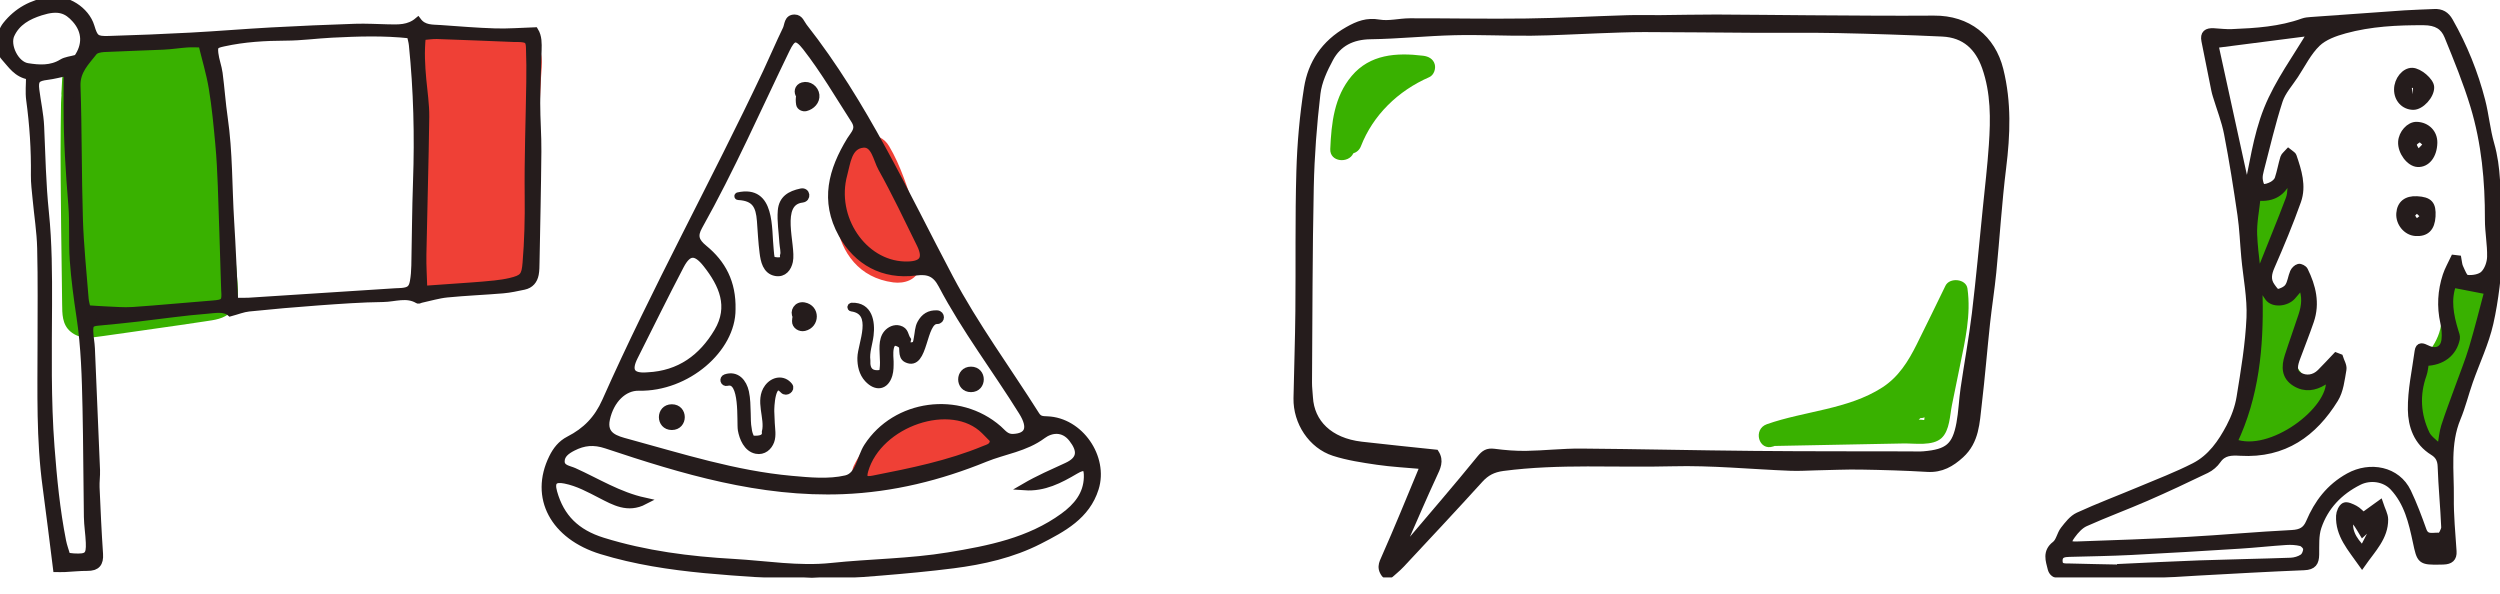 <svg width="143" height="34" viewBox="0 0 143 34" fill="none" xmlns="http://www.w3.org/2000/svg">
<g clip-path="url(#clip0)">
<path d="M30.322 2.269C29.911 2.068 29.421 2.079 28.97 2.057C28.882 2.052 28.793 2.048 28.705 2.044C28.553 1.942 28.366 1.892 28.145 1.921C28.041 1.934 27.943 1.967 27.853 2.014C27.779 2.012 27.705 2.01 27.631 2.008C26.774 1.991 25.916 2 25.06 2.034C25.042 2.033 25.023 2.032 25.005 2.032C24.804 2.025 24.602 2.05 24.385 2.073C24.237 1.734 23.609 1.8 23.648 2.21C23.82 4.003 24.057 5.791 24.229 7.585C24.262 7.933 24.293 8.282 24.321 8.632C24.282 10.612 24.227 12.593 24.19 14.573C24.178 15.204 24.222 15.837 24.242 16.548C24.407 16.536 24.569 16.525 24.728 16.514C24.864 16.695 25.085 16.817 25.325 16.815C26.13 16.808 26.939 16.749 27.734 16.627C27.829 16.612 27.924 16.596 28.018 16.58C28.122 16.623 28.235 16.646 28.352 16.64C28.587 16.631 28.806 16.538 28.965 16.389C29.344 16.299 29.731 16.177 30.002 15.894C30.558 15.312 30.464 14.413 30.499 13.68L30.61 11.39C30.684 9.851 30.759 8.312 30.833 6.772C30.87 6.009 30.907 5.246 30.944 4.483C30.981 3.714 31.193 2.695 30.322 2.269Z" fill="#EF4036"/>
<path d="M51.089 16.153C51.736 16.239 52.445 16.012 52.618 15.32C52.914 14.13 52.703 13.113 52.317 11.965C51.908 10.753 51.52 9.476 50.86 8.365C50.569 7.875 50.118 7.708 49.686 7.761C49.449 7.655 49.132 7.697 48.935 7.954C47.06 10.402 47.177 15.632 51.089 16.153Z" fill="#EF4036"/>
<path d="M50.768 27.375C52.35 28.131 54.664 26.922 56.194 26.351C57.383 25.908 57.617 24.156 56.194 23.802C54.755 23.444 53.225 22.953 51.795 23.602C50.518 24.181 49.42 25.444 48.833 26.652C48.48 27.378 49.276 28.467 50.119 27.886C50.345 27.729 50.559 27.555 50.768 27.375Z" fill="#EF4036"/>
<path d="M13.588 16.192C13.553 15.726 13.514 15.259 13.473 14.792C13.39 13.859 13.295 12.927 13.188 11.996C12.966 10.062 12.694 8.133 12.374 6.213C12.296 5.751 12.216 5.289 12.133 4.828C12.062 4.433 12.005 4.045 11.841 3.677C11.742 3.291 11.638 2.904 11.543 2.512C11.199 2.512 10.943 2.497 10.69 2.516C10.243 2.548 9.798 2.619 9.351 2.64C8.217 2.693 7.082 2.719 5.949 2.777C5.748 2.787 5.472 2.841 5.369 2.974C5.134 3.275 4.874 3.558 4.683 3.879C4.573 3.806 4.441 3.763 4.29 3.769C3.877 3.787 3.579 4.078 3.558 4.471C3.546 4.708 3.533 4.946 3.521 5.183C3.518 5.236 3.515 5.289 3.512 5.342C3.504 5.503 3.519 5.405 3.521 5.371C3.512 5.548 3.493 5.718 3.491 5.896L3.472 7.321C3.459 8.285 3.466 9.248 3.471 10.211C3.479 12.111 3.513 14.012 3.536 15.911C3.542 16.4 3.548 16.888 3.554 17.376C3.561 17.944 3.548 18.559 4.035 18.968C4.584 19.43 5.228 19.316 5.886 19.223C6.373 19.154 6.861 19.084 7.348 19.016C8.323 18.878 9.298 18.742 10.271 18.598C10.758 18.526 11.245 18.454 11.731 18.382C12.275 18.301 12.806 18.246 13.212 17.841C13.67 17.385 13.632 16.773 13.588 16.192Z" fill="#39B100"/>
<path d="M101.433 25.535C101.457 25.526 101.482 25.518 101.507 25.509C103.119 25.479 104.73 25.447 106.342 25.415C107.187 25.399 108.032 25.382 108.876 25.366C109.526 25.354 110.556 25.529 111.061 25.053C111.527 24.614 111.532 23.751 111.651 23.171C111.802 22.429 111.954 21.687 112.105 20.945C112.406 19.467 112.751 18.009 112.538 16.499C112.459 15.945 111.52 15.855 111.282 16.341C110.734 17.462 110.193 18.587 109.634 19.703C109.152 20.666 108.602 21.562 107.657 22.169C105.702 23.423 103.231 23.505 101.067 24.263C100.244 24.553 100.599 25.827 101.433 25.535ZM109.848 23.915C109.93 23.917 110.012 23.904 110.09 23.875C110.076 23.927 110.067 23.978 110.067 24.022C110.059 24.023 110.053 24.024 110.045 24.026C109.954 24.008 109.853 24.004 109.749 24.005C109.782 23.975 109.817 23.946 109.848 23.915Z" fill="#39B100"/>
<path d="M77.409 8.771C77.595 8.713 77.761 8.581 77.846 8.361C78.534 6.59 79.966 5.193 81.749 4.416C82.022 4.298 82.14 3.931 82.065 3.671C81.978 3.368 81.707 3.224 81.402 3.188C79.862 3.001 78.362 3.107 77.317 4.344C76.313 5.533 76.154 7.05 76.091 8.525C76.058 9.282 77.146 9.362 77.409 8.771Z" fill="#39B100"/>
<path d="M133.325 21.276C132.471 22.184 131.687 21.83 130.973 20.214C131.105 19.764 131.264 19.323 131.451 18.892C131.556 18.547 131.64 18.252 131.694 17.962C131.854 17.444 131.905 16.919 131.648 16.326C131.622 16.357 131.596 16.387 131.572 16.416C131.402 16.258 131.136 16.211 130.942 16.416C130.265 17.132 130.004 16.714 129.949 16.062C129.945 15.885 129.949 15.709 129.943 15.533C129.95 15.396 129.962 15.261 129.979 15.13C130.108 14.124 130.331 13.155 130.629 12.197C130.738 11.918 130.845 11.639 130.95 11.36C130.986 11.261 131.008 11.157 131.021 11.051C131.039 11.003 131.056 10.956 131.074 10.909C131.115 10.802 131.098 10.693 131.045 10.599C131.047 10.491 131.05 10.384 131.06 10.279C131.004 10.265 130.948 10.252 130.892 10.238C130.87 10.29 130.847 10.341 130.823 10.39C130.687 10.322 130.524 10.312 130.39 10.404C130.001 10.736 129.543 10.936 129.015 11.004C128.836 11.044 128.65 11.249 128.673 11.435C128.802 12.482 128.889 13.528 128.944 14.572C128.711 15.704 128.644 16.808 128.996 17.557C128.966 19.485 128.809 21.409 128.52 23.33C128.322 23.994 128.075 24.649 127.768 25.295C127.814 25.313 127.863 25.33 127.911 25.345C127.918 25.604 128.147 25.876 128.493 25.805C128.5 25.803 128.506 25.802 128.513 25.8C128.691 25.864 128.895 25.842 129.01 25.693C131.321 25.169 133.552 24.295 134.01 21.782C134.071 21.444 133.687 21.021 133.325 21.276Z" fill="#39B100"/>
<path d="M141.857 16.114C141.433 16.081 141.009 16.048 140.585 16.015C140.375 15.755 139.802 15.693 139.733 16.122C139.611 16.884 139.704 17.616 139.651 18.376C139.562 19.65 138.653 20.307 138.211 21.396C137.79 22.431 138.119 23.47 138.611 24.417C138.661 24.552 138.717 24.686 138.78 24.82C138.833 24.932 138.914 25.03 139.013 25.129C139.045 25.183 139.078 25.237 139.111 25.29C139.19 25.42 139.303 25.483 139.421 25.498C139.479 25.551 139.538 25.606 139.597 25.666C139.609 25.601 139.619 25.538 139.629 25.478C139.698 25.456 139.763 25.421 139.818 25.375C139.952 25.333 140.068 25.236 140.112 25.083C140.922 22.261 141.731 19.44 142.541 16.618C142.641 16.271 142.198 15.874 141.857 16.114Z" fill="#39B100"/>
<mask id="path-3-outside-1" maskUnits="userSpaceOnUse" x="-1" y="-1" width="145" height="35" fill="black">
<rect fill="white" x="-1" y="-1" width="145" height="35"/>
<path d="M25.578 16.815C26.638 16.71 27.706 16.67 28.769 16.58C29.172 16.546 29.57 16.456 29.967 16.374C30.345 16.296 30.549 16.038 30.616 15.69C30.658 15.47 30.657 15.24 30.661 15.015C30.7 12.898 30.749 10.781 30.767 8.664C30.776 7.74 30.699 6.816 30.701 5.892C30.704 4.886 30.754 3.88 30.78 2.873C30.79 2.487 30.804 2.098 30.596 1.761C29.817 1.786 29.07 1.848 28.325 1.825C27.278 1.794 26.232 1.704 25.186 1.631C24.727 1.599 24.238 1.649 23.901 1.197C23.377 1.64 22.775 1.605 22.177 1.591C21.557 1.577 20.937 1.54 20.319 1.56C18.716 1.614 17.114 1.681 15.514 1.769C13.976 1.853 12.442 1.983 10.905 2.065C9.345 2.149 7.784 2.21 6.222 2.257C5.497 2.279 5.408 2.189 5.203 1.513C4.921 0.581 3.814 -0.132 2.832 0.021C1.821 0.178 0.978 0.64 0.351 1.428C-0.057 1.941 -0.137 2.854 0.258 3.281C0.644 3.7 0.949 4.239 1.689 4.357C1.689 4.824 1.638 5.276 1.698 5.714C1.892 7.144 1.986 8.577 1.967 10.019C1.961 10.469 2.022 10.92 2.064 11.37C2.151 12.311 2.303 13.25 2.326 14.193C2.371 16.021 2.347 17.851 2.347 19.68C2.346 22.412 2.268 25.145 2.64 27.865C2.847 29.386 3.028 30.91 3.232 32.522C3.355 32.522 3.536 32.53 3.716 32.521C4.142 32.501 4.567 32.452 4.992 32.455C5.534 32.459 5.73 32.224 5.694 31.686C5.607 30.418 5.551 29.148 5.496 27.878C5.482 27.55 5.534 27.22 5.522 26.892C5.43 24.573 5.332 22.253 5.229 19.934C5.215 19.606 5.146 19.28 5.135 18.952C5.12 18.538 5.223 18.462 5.646 18.425C6.409 18.357 7.171 18.277 7.932 18.19C9.228 18.042 10.52 17.848 11.82 17.749C12.286 17.714 12.825 17.591 13.175 17.895C13.565 17.791 13.896 17.654 14.238 17.618C15.559 17.483 16.881 17.365 18.205 17.27C19.442 17.181 20.68 17.09 21.919 17.075C22.578 17.067 23.265 16.778 23.91 17.166C23.945 17.187 24.026 17.136 24.087 17.123C24.583 17.017 25.075 16.864 25.578 16.815ZM24.156 2.095C24.464 2.071 24.735 2.023 25.004 2.032C26.478 2.081 27.952 2.145 29.425 2.203C29.532 2.207 29.64 2.199 29.747 2.206C30.174 2.235 30.27 2.307 30.285 2.73C30.309 3.387 30.313 4.046 30.303 4.703C30.272 6.88 30.187 9.057 30.212 11.233C30.227 12.508 30.196 13.775 30.09 15.044C30.029 15.776 29.934 15.92 29.186 16.097C28.896 16.165 28.598 16.208 28.302 16.241C27.836 16.291 27.369 16.327 26.901 16.361C26.05 16.424 25.198 16.482 24.242 16.548C24.222 15.837 24.178 15.205 24.19 14.573C24.238 11.946 24.32 9.318 24.354 6.69C24.362 5.977 24.249 5.261 24.184 4.547C24.111 3.751 24.064 2.956 24.156 2.095ZM1.571 3.811C0.877 3.7 0.348 2.599 0.632 1.984C0.963 1.264 1.604 0.916 2.335 0.684C3.349 0.362 3.827 0.565 4.31 1.106C4.928 1.799 4.922 2.6 4.412 3.324C4.051 3.425 3.763 3.445 3.55 3.577C2.92 3.966 2.238 3.917 1.571 3.811ZM4.216 31.855C4.11 31.849 4.005 31.833 3.832 31.814C3.749 31.532 3.64 31.246 3.582 30.951C3.23 29.173 3.057 27.377 2.919 25.572C2.711 22.861 2.767 20.152 2.777 17.439C2.783 15.675 2.778 13.901 2.597 12.149C2.427 10.508 2.398 8.871 2.325 7.23C2.294 6.536 2.138 5.847 2.051 5.155C1.977 4.566 2.102 4.443 2.72 4.367C3.071 4.323 3.414 4.229 3.837 4.142C3.837 4.84 3.837 5.49 3.837 6.141C3.836 8.009 3.957 9.871 4.109 11.734C4.194 12.776 4.116 13.83 4.19 14.874C4.266 15.958 4.411 17.04 4.574 18.117C4.837 19.851 4.882 21.596 4.92 23.341C4.966 25.416 4.965 27.492 4.998 29.567C5.006 30.058 5.09 30.549 5.108 31.041C5.137 31.784 5.001 31.899 4.216 31.855ZM12.15 17.39C10.635 17.506 9.122 17.657 7.606 17.76C7.058 17.797 6.503 17.741 5.951 17.72C5.653 17.709 5.356 17.683 4.988 17.659C4.95 17.484 4.886 17.291 4.871 17.095C4.752 15.58 4.591 14.065 4.543 12.547C4.463 10.002 4.49 7.455 4.405 4.91C4.376 4.059 4.917 3.552 5.368 2.974C5.472 2.842 5.748 2.788 5.949 2.777C7.082 2.719 8.216 2.694 9.35 2.641C9.797 2.62 10.242 2.548 10.689 2.516C10.942 2.498 11.198 2.513 11.542 2.513C11.748 3.365 12.001 4.193 12.141 5.038C12.316 6.092 12.415 7.159 12.514 8.223C12.589 9.021 12.628 9.822 12.658 10.622C12.725 12.449 12.777 14.278 12.835 16.106C12.84 16.27 12.841 16.435 12.852 16.599C12.901 17.28 12.835 17.337 12.15 17.39ZM23.825 10.384C23.767 11.986 23.763 13.589 23.728 15.191C23.721 15.498 23.699 15.809 23.644 16.111C23.571 16.51 23.415 16.628 23.001 16.669C22.874 16.682 22.744 16.68 22.616 16.688C19.819 16.869 17.022 17.051 14.225 17.229C13.996 17.243 13.767 17.231 13.424 17.231C13.346 15.644 13.288 14.147 13.194 12.653C13.071 10.687 13.111 8.711 12.827 6.753C12.703 5.902 12.647 5.042 12.534 4.189C12.483 3.806 12.333 3.435 12.29 3.052C12.239 2.601 12.325 2.56 12.797 2.456C13.97 2.198 15.157 2.13 16.358 2.125C17.234 2.122 18.109 1.999 18.986 1.955C20.458 1.882 21.931 1.828 23.467 1.996C23.507 2.181 23.567 2.373 23.587 2.568C23.853 5.168 23.918 7.773 23.825 10.384Z"/>
<path d="M34.638 22.942C34.177 23.98 33.515 24.652 32.547 25.149C32.094 25.382 31.813 25.746 31.599 26.179C30.478 28.454 31.674 30.669 34.406 31.504C38.267 32.685 42.283 32.69 46.44 33.04C49.014 32.817 51.778 32.658 54.516 32.31C56.21 32.094 57.907 31.712 59.446 30.924C60.807 30.227 62.153 29.515 62.648 27.937C63.204 26.169 61.775 24.081 59.901 24.013C59.618 24.003 59.43 24.002 59.262 23.735C57.614 21.125 55.763 18.614 54.328 15.902C51.735 11.005 49.454 5.955 45.98 1.532C45.825 1.335 45.755 1.033 45.453 1.031C45.037 1.029 45.084 1.433 44.97 1.668C44.574 2.482 44.223 3.315 43.838 4.133C40.86 10.444 37.469 16.568 34.638 22.942ZM36.29 20.406C37.166 18.666 38.024 16.918 38.928 15.192C39.365 14.358 39.796 14.332 40.402 15.1C41.325 16.268 41.895 17.537 41.045 18.967C40.164 20.451 38.886 21.408 37.047 21.496C36.062 21.583 35.91 21.16 36.29 20.406ZM59.637 24.9C60.113 24.545 60.822 24.439 61.331 25.098C61.832 25.745 61.863 26.275 61.03 26.658C60.213 27.033 59.389 27.391 58.609 27.846C59.715 27.922 60.629 27.441 61.501 26.926C62.09 26.578 62.209 26.749 62.196 27.302C62.17 28.292 61.594 28.983 60.827 29.541C58.884 30.955 56.58 31.413 54.248 31.795C52.034 32.159 49.786 32.165 47.561 32.4C45.683 32.598 43.824 32.276 41.968 32.17C39.445 32.028 36.919 31.708 34.476 30.949C32.973 30.481 32.077 29.604 31.672 28.159C31.486 27.497 31.749 27.35 32.323 27.463C33.062 27.61 33.712 27.971 34.374 28.311C35.133 28.7 35.91 29.155 36.859 28.661C35.394 28.339 34.157 27.556 32.833 26.959C32.544 26.829 32.099 26.797 32.099 26.392C32.098 26.003 32.42 25.774 32.768 25.596C33.39 25.277 33.966 25.219 34.685 25.459C39.069 26.922 43.491 28.252 48.223 28.066C51.055 27.954 53.755 27.282 56.354 26.223C57.443 25.78 58.646 25.639 59.637 24.9ZM49.468 26.907C50.253 24.198 54.426 22.755 56.319 24.643C56.497 24.821 56.673 25.002 56.817 25.148C56.836 25.552 56.534 25.603 56.309 25.696C54.273 26.54 52.116 26.976 49.956 27.401C49.503 27.49 49.323 27.403 49.468 26.907ZM50.424 9.615C51.216 11.039 51.917 12.51 52.633 13.971C53.052 14.825 52.761 15.189 51.73 15.156C49.371 15.082 47.589 12.449 48.269 9.967C48.452 9.303 48.519 8.333 49.366 8.249C50.028 8.184 50.144 9.112 50.424 9.615ZM44.978 2.828C45.32 2.121 45.55 1.994 46.098 2.697C47.132 4.025 47.968 5.464 48.871 6.867C49.207 7.389 48.853 7.657 48.638 8.01C47.586 9.733 47.095 11.481 48.157 13.399C49.026 14.971 50.52 15.802 52.373 15.561C53.087 15.468 53.514 15.617 53.871 16.296C55.203 18.832 56.958 21.128 58.471 23.562C59.037 24.471 58.828 24.987 57.944 25.021C57.539 25.036 57.357 24.748 57.116 24.537C54.847 22.551 51.225 23.047 49.61 25.549C49.203 26.179 49.149 27.212 48.389 27.389C47.402 27.618 46.303 27.51 45.265 27.416C42.05 27.125 38.994 26.148 35.909 25.308C35.241 25.127 34.476 24.942 34.69 23.961C34.925 22.885 35.675 22.131 36.539 22.15C39.294 22.209 41.885 19.956 41.873 17.694C41.911 16.158 41.315 15.063 40.275 14.212C39.786 13.812 39.676 13.492 39.984 12.943C41.828 9.654 43.338 6.211 44.978 2.828Z"/>
<path d="M55.54 22.23C56.25 22.23 56.251 21.172 55.54 21.172C54.83 21.172 54.829 22.23 55.54 22.23Z"/>
<path d="M48.708 17.613C50.184 17.816 49.252 19.69 49.242 20.469C49.236 20.894 49.332 21.344 49.637 21.672C50.127 22.199 50.651 22.099 50.848 21.438C50.921 21.192 50.916 20.924 50.915 20.672C50.914 20.488 50.73 19.144 51.559 19.727C51.727 19.845 51.514 20.368 51.853 20.538C52.918 21.071 52.742 18.322 53.601 18.334C53.859 18.338 53.856 17.966 53.601 17.952C53.161 17.929 52.867 18.118 52.661 18.498C52.525 18.748 52.529 19.043 52.475 19.313C52.459 19.451 52.426 19.586 52.379 19.717C51.984 19.871 51.826 19.777 51.905 19.434C51.742 19.197 51.796 18.912 51.434 18.816C51.169 18.745 50.905 18.876 50.742 19.066C50.411 19.451 50.526 20.072 50.528 20.525C50.547 20.798 50.531 21.07 50.478 21.34C49.848 21.473 49.551 21.232 49.585 20.619C49.525 20.137 49.713 19.65 49.77 19.175C49.863 18.416 49.709 17.478 48.722 17.517C48.667 17.518 48.648 17.605 48.708 17.613Z"/>
<path d="M45.738 5.966C45.762 6.114 45.956 6.194 46.092 6.159C46.429 6.073 46.707 5.786 46.67 5.435C46.632 5.081 46.281 4.806 45.915 4.909C45.634 4.988 45.59 5.287 45.743 5.469C45.708 5.625 45.709 5.789 45.738 5.966Z"/>
<path d="M45.994 17.495C45.586 17.421 45.372 17.832 45.54 18.093C45.521 18.179 45.509 18.266 45.504 18.367C45.491 18.622 45.767 18.79 46.006 18.734C46.688 18.575 46.705 17.625 45.994 17.495Z"/>
<path d="M42.225 11.241C43.193 11.293 43.43 11.765 43.496 12.633C43.542 13.24 43.57 13.853 43.648 14.457C43.704 14.9 43.815 15.49 44.371 15.589C44.828 15.671 45.075 15.326 45.155 14.948C45.348 14.047 44.376 11.57 45.89 11.388C46.201 11.35 46.141 10.914 45.831 10.979C45.181 11.116 44.744 11.385 44.689 12.052C44.639 12.648 44.748 13.293 44.781 13.89C44.793 14.104 44.885 14.432 44.816 14.625C44.855 14.913 44.626 14.992 44.13 14.862C44.092 14.674 44.068 14.483 44.056 14.292C43.921 13.075 44.154 10.772 42.219 11.203C42.196 11.208 42.203 11.24 42.225 11.241Z"/>
<path d="M43.922 22.166C43.372 22.903 43.975 23.906 43.78 24.703C43.819 25.029 43.556 25.166 42.989 25.112C42.882 24.932 42.819 24.74 42.799 24.536C42.741 24.238 42.75 23.939 42.741 23.638C42.727 23.238 42.727 22.82 42.641 22.426C42.522 21.878 42.138 21.395 41.507 21.604C41.332 21.662 41.402 21.923 41.584 21.874C42.56 21.606 42.329 24.158 42.404 24.589C42.483 25.04 42.725 25.656 43.264 25.759C43.663 25.836 43.97 25.57 44.093 25.227C44.206 24.912 44.133 24.524 44.117 24.204C44.106 23.98 44.097 23.757 44.089 23.534C44.083 23.365 44.12 21.563 44.813 22.318C44.968 22.487 45.288 22.258 45.143 22.075C44.801 21.643 44.242 21.737 43.922 22.166Z"/>
<path d="M38.429 23.324C37.709 23.324 37.708 24.397 38.429 24.397C39.149 24.397 39.151 23.324 38.429 23.324Z"/>
<path d="M80.643 1.246C80.056 1.247 79.451 1.415 78.888 1.319C78.19 1.2 77.692 1.392 77.105 1.723C75.756 2.487 75.013 3.63 74.789 5.036C74.539 6.611 74.398 8.213 74.352 9.807C74.275 12.471 74.322 15.138 74.295 17.804C74.28 19.464 74.219 21.124 74.188 22.784C74.164 24.144 75.023 25.469 76.305 25.882C77.1 26.137 77.948 26.265 78.781 26.386C79.616 26.508 80.465 26.55 81.325 26.628C81.325 26.732 81.353 26.834 81.321 26.912C80.633 28.568 79.958 30.23 79.231 31.87C79.067 32.24 78.883 32.534 79.351 32.999C79.652 32.731 79.926 32.519 80.157 32.27C81.661 30.66 83.166 29.051 84.646 27.421C85.011 27.02 85.398 26.817 85.966 26.741C89.188 26.317 92.428 26.558 95.658 26.472C97.906 26.413 100.163 26.642 102.416 26.729C102.905 26.749 103.395 26.714 103.884 26.704C104.732 26.688 105.581 26.646 106.429 26.66C107.702 26.681 108.976 26.717 110.247 26.793C111.041 26.842 111.615 26.502 112.152 26.012C113.017 25.224 113.035 24.16 113.155 23.143C113.34 21.588 113.466 20.027 113.633 18.47C113.737 17.504 113.893 16.544 113.988 15.578C114.185 13.582 114.306 11.577 114.553 9.588C114.786 7.706 114.859 5.86 114.394 3.992C113.946 2.189 112.555 1.078 110.626 1.093C108.241 1.111 105.857 1.086 103.474 1.073C101.708 1.063 99.943 1.036 98.178 1.031C97.101 1.029 96.024 1.056 94.948 1.065C94.328 1.07 93.707 1.049 93.088 1.069C91.161 1.127 89.234 1.233 87.306 1.258C85.086 1.288 82.864 1.242 80.643 1.246ZM91.41 1.706C92.291 1.675 93.172 1.634 94.053 1.635C96.111 1.637 98.168 1.665 100.226 1.675C101.859 1.685 103.491 1.659 105.124 1.692C107.116 1.733 109.107 1.8 111.097 1.891C112.399 1.95 113.165 2.694 113.567 3.836C114.08 5.295 114.066 6.8 113.962 8.306C113.879 9.526 113.735 10.743 113.612 11.959C113.41 13.957 113.23 15.956 112.99 17.948C112.817 19.376 112.552 20.794 112.345 22.219C112.247 22.886 112.229 23.564 112.105 24.226C111.861 25.535 111.423 25.896 110.037 26.014C109.777 26.036 109.514 26.02 109.252 26.019C106.278 26.012 103.304 26.02 100.33 25.992C97.029 25.962 93.73 25.884 90.429 25.858C89.386 25.851 88.34 25.973 87.296 25.99C86.684 25.999 86.067 25.948 85.461 25.869C85.082 25.821 84.91 25.937 84.671 26.229C83.35 27.854 81.978 29.442 80.623 31.041C80.536 30.98 80.449 30.919 80.362 30.858C80.906 29.623 81.434 28.382 82.003 27.16C82.197 26.744 82.4 26.366 82.113 25.917C80.697 25.767 79.278 25.627 77.861 25.462C76.043 25.248 74.982 24.186 74.9 22.732C74.885 22.451 74.845 22.169 74.847 21.887C74.873 18.156 74.87 14.425 74.948 10.694C74.986 8.91 75.123 7.122 75.33 5.348C75.411 4.657 75.735 3.963 76.074 3.335C76.545 2.466 77.329 2.06 78.398 2.045C79.997 2.022 81.594 1.852 83.193 1.814C84.658 1.778 86.125 1.859 87.591 1.843C88.864 1.83 90.137 1.75 91.41 1.706Z"/>
<path d="M142.471 8.238C142.238 7.429 142.167 6.578 141.957 5.762C141.547 4.171 140.934 2.652 140.114 1.209C139.912 0.853 139.646 0.694 139.236 0.716C138.677 0.745 138.118 0.753 137.56 0.791C135.769 0.913 133.978 1.043 132.187 1.173C132.034 1.185 131.874 1.197 131.732 1.248C130.418 1.722 129.041 1.809 127.661 1.865C127.317 1.879 126.97 1.835 126.625 1.814C126.232 1.791 126.037 1.929 126.121 2.337C126.314 3.275 126.496 4.214 126.685 5.153C126.707 5.262 126.738 5.369 126.77 5.475C126.988 6.197 127.272 6.908 127.414 7.643C127.712 9.181 127.955 10.73 128.181 12.28C128.298 13.084 128.326 13.9 128.401 14.71C128.508 15.863 128.748 17.022 128.699 18.169C128.633 19.692 128.376 21.212 128.131 22.722C128.037 23.306 127.818 23.893 127.539 24.422C127.063 25.323 126.471 26.189 125.516 26.677C124.512 27.19 123.447 27.596 122.402 28.035C121.228 28.528 120.032 28.977 118.877 29.507C118.543 29.66 118.284 30.005 118.049 30.304C117.847 30.561 117.801 30.964 117.559 31.15C117.014 31.566 117.214 32.067 117.324 32.519C117.435 32.976 117.922 32.9 118.299 32.909C119.707 32.944 121.115 32.97 122.523 32.999C122.526 32.974 122.528 32.948 122.531 32.923C123.603 32.856 124.674 32.781 125.747 32.723C127.762 32.613 129.778 32.498 131.795 32.417C132.316 32.396 132.449 32.169 132.457 31.726C132.466 31.196 132.425 30.635 132.589 30.144C132.98 28.983 133.794 28.117 134.931 27.549C135.571 27.23 136.399 27.341 136.888 27.86C137.716 28.742 137.974 29.869 138.211 30.98C138.444 32.072 138.447 32.12 139.6 32.096C139.658 32.095 139.716 32.093 139.774 32.091C140.144 32.078 140.341 31.929 140.316 31.539C140.25 30.514 140.146 29.487 140.16 28.461C140.18 26.94 139.936 25.397 140.553 23.913C140.836 23.234 141.008 22.513 141.252 21.818C141.642 20.707 142.164 19.625 142.422 18.486C142.731 17.124 142.863 15.719 142.989 14.326C143.046 13.695 142.87 13.049 142.857 12.408C142.828 11.009 142.867 9.612 142.471 8.238ZM128.526 10.955C127.952 8.326 127.314 5.403 126.69 2.55C128.619 2.302 130.459 2.065 132.21 1.84C131.382 3.254 130.322 4.674 129.69 6.251C129.057 7.83 128.853 9.566 128.526 10.955ZM129.222 17.006C129.197 15.813 128.959 14.625 128.91 13.431C128.881 12.729 129.034 12.019 129.108 11.279C130.058 11.375 130.585 10.97 130.892 10.238C130.947 10.252 131.004 10.265 131.059 10.279C131.027 10.641 131.073 11.029 130.949 11.36C130.441 12.721 129.874 14.062 129.343 15.416C129.104 16.024 129.419 16.552 129.744 17.015C130.018 17.408 130.779 17.33 131.118 16.951C131.277 16.773 131.426 16.588 131.647 16.326C131.916 16.944 131.849 17.488 131.674 18.027C131.417 18.816 131.131 19.595 130.879 20.384C130.693 20.967 130.687 21.538 131.299 21.911C131.845 22.243 132.397 22.155 132.922 21.828C132.986 21.788 133.059 21.761 133.131 21.738C133.163 21.729 133.204 21.745 133.241 21.749C133.41 23.449 129.872 26.123 127.767 25.295C129.025 22.655 129.281 19.85 129.222 17.006ZM131.72 31.885C131.528 32.017 131.259 32.094 131.02 32.102C129.285 32.164 127.55 32.192 125.815 32.253C124.299 32.306 122.784 32.387 121.268 32.456C121.266 32.469 121.264 32.482 121.263 32.494C120.299 32.474 119.335 32.459 118.372 32.431C118.116 32.423 117.783 32.48 117.779 32.081C117.776 31.692 118.07 31.661 118.381 31.653C119.557 31.621 120.734 31.605 121.908 31.545C123.98 31.44 126.052 31.314 128.122 31.184C129.002 31.129 129.879 31.031 130.758 30.974C131.042 30.956 131.341 30.97 131.614 31.038C131.751 31.073 131.932 31.259 131.939 31.384C131.948 31.552 131.856 31.793 131.72 31.885ZM139.728 31.657C139.482 31.599 139.236 31.541 138.989 31.483C139.021 31.39 139.063 31.214 139.083 31.216C139.326 31.244 139.566 31.297 139.807 31.344C139.781 31.448 139.754 31.553 139.728 31.657ZM141.427 19.899C141.201 20.656 140.901 21.392 140.633 22.138C140.364 22.885 140.077 23.627 139.834 24.382C139.722 24.728 139.698 25.099 139.597 25.666C139.253 25.32 138.919 25.113 138.78 24.82C138.26 23.723 138.193 22.583 138.604 21.426C138.683 21.204 138.694 20.959 138.735 20.73C139.678 20.709 140.338 20.204 140.506 19.37C140.532 19.239 140.465 19.086 140.423 18.949C140.141 18.034 139.977 17.119 140.304 16.255C140.935 16.378 141.516 16.491 142.309 16.645C142.023 17.712 141.752 18.813 141.427 19.899ZM142.462 14.696C142.453 15.038 142.308 15.456 142.066 15.69C141.861 15.89 141.419 15.962 141.103 15.923C140.941 15.903 140.809 15.526 140.699 15.294C140.63 15.146 140.627 14.97 140.595 14.806C140.52 14.797 140.445 14.789 140.37 14.78C140.218 15.106 140.033 15.421 139.922 15.759C139.633 16.639 139.582 17.534 139.784 18.445C139.855 18.767 139.889 19.11 139.853 19.434C139.789 20.004 139.358 20.202 138.821 19.941C138.584 19.825 138.365 19.73 138.316 20.093C138.167 21.204 137.914 22.319 137.929 23.43C137.942 24.353 138.25 25.283 139.175 25.851C139.482 26.04 139.621 26.294 139.634 26.677C139.673 27.837 139.788 28.994 139.837 30.154C139.845 30.335 139.627 30.692 139.578 30.682C139.244 30.613 138.788 30.862 138.601 30.34C138.336 29.597 138.059 28.854 137.718 28.14C137.11 26.866 135.562 26.587 134.353 27.256C133.238 27.873 132.565 28.784 132.1 29.876C131.907 30.331 131.619 30.49 131.096 30.517C129.098 30.617 127.104 30.802 125.106 30.912C123.011 31.027 120.914 31.1 118.816 31.172C118.265 31.192 118.192 31.06 118.519 30.613C118.719 30.34 118.977 30.049 119.281 29.913C120.424 29.4 121.605 28.966 122.754 28.466C123.918 27.959 125.066 27.42 126.207 26.869C126.454 26.75 126.69 26.547 126.842 26.326C127.174 25.844 127.63 25.841 128.151 25.871C130.656 26.019 132.349 24.776 133.553 22.827C133.852 22.343 133.916 21.711 134.017 21.136C134.056 20.921 133.894 20.674 133.823 20.442C133.757 20.416 133.691 20.391 133.626 20.366C133.327 20.68 133.035 21 132.728 21.306C132.374 21.658 131.904 21.717 131.509 21.489C131.118 21.263 131.241 20.837 131.373 20.477C131.633 19.769 131.917 19.068 132.16 18.354C132.503 17.346 132.272 16.386 131.816 15.463C131.771 15.371 131.579 15.269 131.489 15.292C131.368 15.322 131.238 15.454 131.186 15.572C131.068 15.842 131.048 16.163 130.888 16.401C130.772 16.573 130.506 16.694 130.286 16.738C130.196 16.755 130.032 16.521 129.933 16.381C129.668 16.009 129.736 15.652 129.915 15.24C130.454 14.006 130.975 12.761 131.424 11.495C131.727 10.637 131.454 9.776 131.17 8.945C131.137 8.847 130.991 8.785 130.897 8.706C130.806 8.81 130.67 8.901 130.633 9.02C130.511 9.418 130.444 9.831 130.312 10.226C130.265 10.367 130.113 10.505 129.972 10.581C129.805 10.669 129.575 10.759 129.416 10.712C129.31 10.681 129.244 10.415 129.228 10.247C129.211 10.068 129.255 9.878 129.302 9.7C129.646 8.384 129.951 7.055 130.37 5.761C130.54 5.235 130.957 4.78 131.272 4.3C131.679 3.681 132.013 2.988 132.538 2.479C132.935 2.095 133.56 1.868 134.125 1.714C135.595 1.312 137.105 1.235 138.638 1.242C139.377 1.246 139.788 1.512 140.014 2.064C140.551 3.381 141.093 4.703 141.503 6.059C142.143 8.174 142.344 10.355 142.337 12.557C142.335 13.27 142.479 13.985 142.462 14.696Z"/>
<path d="M138.233 7.169C137.825 7.157 137.397 7.629 137.372 8.119C137.344 8.677 137.829 9.329 138.291 9.353C138.813 9.379 139.198 8.889 139.216 8.172C139.23 7.611 138.815 7.187 138.233 7.169ZM138.316 8.8C138.216 8.622 138.049 8.446 138.041 8.263C138.035 8.152 138.254 7.975 138.405 7.932C138.488 7.907 138.639 8.097 138.842 8.254C138.615 8.49 138.465 8.645 138.316 8.8Z"/>
<path d="M138.248 11.424C137.657 11.392 137.309 11.667 137.268 12.202C137.225 12.747 137.649 13.264 138.166 13.3C138.769 13.342 139.074 13.043 139.113 12.373C139.153 11.682 138.952 11.462 138.248 11.424ZM138.21 12.766C138.114 12.615 137.949 12.467 137.945 12.314C137.942 12.197 138.142 12.075 138.251 11.955C138.375 12.075 138.499 12.195 138.689 12.379C138.465 12.559 138.338 12.662 138.21 12.766Z"/>
<path d="M138.031 6.083C138.477 6.092 139.055 5.458 139.035 4.981C139.022 4.641 138.376 4.089 137.98 4.079C137.554 4.068 137.143 4.575 137.14 5.115C137.136 5.661 137.515 6.072 138.031 6.083ZM138.229 4.806C138.223 5.058 138.217 5.309 138.212 5.561C138.09 5.571 137.968 5.58 137.846 5.59C137.805 5.344 137.764 5.098 137.724 4.851C137.892 4.836 138.06 4.821 138.229 4.806Z"/>
<path d="M135.183 29.508C135.013 29.364 134.875 29.202 134.698 29.108C134.515 29.011 134.236 28.878 134.103 28.947C133.948 29.028 133.832 29.305 133.823 29.502C133.773 30.593 134.48 31.357 135.111 32.254C135.707 31.404 136.413 30.719 136.403 29.709C136.4 29.439 136.239 29.17 136.126 28.827C135.72 29.12 135.45 29.315 135.183 29.508ZM135.146 31.442C134.573 30.849 134.241 30.311 134.466 29.52C134.595 29.68 134.732 29.836 134.851 30.004C134.959 30.157 135.047 30.323 135.145 30.484C135.272 30.366 135.404 30.252 135.524 30.127C135.623 30.023 135.707 29.907 135.797 29.796C135.85 29.821 135.903 29.847 135.956 29.872C135.699 30.37 135.442 30.869 135.146 31.442Z"/>
</mask>
<path d="M25.578 16.815C26.638 16.71 27.706 16.67 28.769 16.58C29.172 16.546 29.57 16.456 29.967 16.374C30.345 16.296 30.549 16.038 30.616 15.69C30.658 15.47 30.657 15.24 30.661 15.015C30.7 12.898 30.749 10.781 30.767 8.664C30.776 7.74 30.699 6.816 30.701 5.892C30.704 4.886 30.754 3.88 30.78 2.873C30.79 2.487 30.804 2.098 30.596 1.761C29.817 1.786 29.07 1.848 28.325 1.825C27.278 1.794 26.232 1.704 25.186 1.631C24.727 1.599 24.238 1.649 23.901 1.197C23.377 1.64 22.775 1.605 22.177 1.591C21.557 1.577 20.937 1.54 20.319 1.56C18.716 1.614 17.114 1.681 15.514 1.769C13.976 1.853 12.442 1.983 10.905 2.065C9.345 2.149 7.784 2.21 6.222 2.257C5.497 2.279 5.408 2.189 5.203 1.513C4.921 0.581 3.814 -0.132 2.832 0.021C1.821 0.178 0.978 0.64 0.351 1.428C-0.057 1.941 -0.137 2.854 0.258 3.281C0.644 3.7 0.949 4.239 1.689 4.357C1.689 4.824 1.638 5.276 1.698 5.714C1.892 7.144 1.986 8.577 1.967 10.019C1.961 10.469 2.022 10.92 2.064 11.37C2.151 12.311 2.303 13.25 2.326 14.193C2.371 16.021 2.347 17.851 2.347 19.68C2.346 22.412 2.268 25.145 2.64 27.865C2.847 29.386 3.028 30.91 3.232 32.522C3.355 32.522 3.536 32.53 3.716 32.521C4.142 32.501 4.567 32.452 4.992 32.455C5.534 32.459 5.73 32.224 5.694 31.686C5.607 30.418 5.551 29.148 5.496 27.878C5.482 27.55 5.534 27.22 5.522 26.892C5.43 24.573 5.332 22.253 5.229 19.934C5.215 19.606 5.146 19.28 5.135 18.952C5.12 18.538 5.223 18.462 5.646 18.425C6.409 18.357 7.171 18.277 7.932 18.19C9.228 18.042 10.52 17.848 11.82 17.749C12.286 17.714 12.825 17.591 13.175 17.895C13.565 17.791 13.896 17.654 14.238 17.618C15.559 17.483 16.881 17.365 18.205 17.27C19.442 17.181 20.68 17.09 21.919 17.075C22.578 17.067 23.265 16.778 23.91 17.166C23.945 17.187 24.026 17.136 24.087 17.123C24.583 17.017 25.075 16.864 25.578 16.815ZM24.156 2.095C24.464 2.071 24.735 2.023 25.004 2.032C26.478 2.081 27.952 2.145 29.425 2.203C29.532 2.207 29.64 2.199 29.747 2.206C30.174 2.235 30.27 2.307 30.285 2.73C30.309 3.387 30.313 4.046 30.303 4.703C30.272 6.88 30.187 9.057 30.212 11.233C30.227 12.508 30.196 13.775 30.09 15.044C30.029 15.776 29.934 15.92 29.186 16.097C28.896 16.165 28.598 16.208 28.302 16.241C27.836 16.291 27.369 16.327 26.901 16.361C26.05 16.424 25.198 16.482 24.242 16.548C24.222 15.837 24.178 15.205 24.19 14.573C24.238 11.946 24.32 9.318 24.354 6.69C24.362 5.977 24.249 5.261 24.184 4.547C24.111 3.751 24.064 2.956 24.156 2.095ZM1.571 3.811C0.877 3.7 0.348 2.599 0.632 1.984C0.963 1.264 1.604 0.916 2.335 0.684C3.349 0.362 3.827 0.565 4.31 1.106C4.928 1.799 4.922 2.6 4.412 3.324C4.051 3.425 3.763 3.445 3.55 3.577C2.92 3.966 2.238 3.917 1.571 3.811ZM4.216 31.855C4.11 31.849 4.005 31.833 3.832 31.814C3.749 31.532 3.64 31.246 3.582 30.951C3.23 29.173 3.057 27.377 2.919 25.572C2.711 22.861 2.767 20.152 2.777 17.439C2.783 15.675 2.778 13.901 2.597 12.149C2.427 10.508 2.398 8.871 2.325 7.23C2.294 6.536 2.138 5.847 2.051 5.155C1.977 4.566 2.102 4.443 2.72 4.367C3.071 4.323 3.414 4.229 3.837 4.142C3.837 4.84 3.837 5.49 3.837 6.141C3.836 8.009 3.957 9.871 4.109 11.734C4.194 12.776 4.116 13.83 4.19 14.874C4.266 15.958 4.411 17.04 4.574 18.117C4.837 19.851 4.882 21.596 4.92 23.341C4.966 25.416 4.965 27.492 4.998 29.567C5.006 30.058 5.09 30.549 5.108 31.041C5.137 31.784 5.001 31.899 4.216 31.855ZM12.15 17.39C10.635 17.506 9.122 17.657 7.606 17.76C7.058 17.797 6.503 17.741 5.951 17.72C5.653 17.709 5.356 17.683 4.988 17.659C4.95 17.484 4.886 17.291 4.871 17.095C4.752 15.58 4.591 14.065 4.543 12.547C4.463 10.002 4.49 7.455 4.405 4.91C4.376 4.059 4.917 3.552 5.368 2.974C5.472 2.842 5.748 2.788 5.949 2.777C7.082 2.719 8.216 2.694 9.35 2.641C9.797 2.62 10.242 2.548 10.689 2.516C10.942 2.498 11.198 2.513 11.542 2.513C11.748 3.365 12.001 4.193 12.141 5.038C12.316 6.092 12.415 7.159 12.514 8.223C12.589 9.021 12.628 9.822 12.658 10.622C12.725 12.449 12.777 14.278 12.835 16.106C12.84 16.27 12.841 16.435 12.852 16.599C12.901 17.28 12.835 17.337 12.15 17.39ZM23.825 10.384C23.767 11.986 23.763 13.589 23.728 15.191C23.721 15.498 23.699 15.809 23.644 16.111C23.571 16.51 23.415 16.628 23.001 16.669C22.874 16.682 22.744 16.68 22.616 16.688C19.819 16.869 17.022 17.051 14.225 17.229C13.996 17.243 13.767 17.231 13.424 17.231C13.346 15.644 13.288 14.147 13.194 12.653C13.071 10.687 13.111 8.711 12.827 6.753C12.703 5.902 12.647 5.042 12.534 4.189C12.483 3.806 12.333 3.435 12.29 3.052C12.239 2.601 12.325 2.56 12.797 2.456C13.97 2.198 15.157 2.13 16.358 2.125C17.234 2.122 18.109 1.999 18.986 1.955C20.458 1.882 21.931 1.828 23.467 1.996C23.507 2.181 23.567 2.373 23.587 2.568C23.853 5.168 23.918 7.773 23.825 10.384Z" fill="#251C1C"/>
<path d="M34.638 22.942C34.177 23.98 33.515 24.652 32.547 25.149C32.094 25.382 31.813 25.746 31.599 26.179C30.478 28.454 31.674 30.669 34.406 31.504C38.267 32.685 42.283 32.69 46.44 33.04C49.014 32.817 51.778 32.658 54.516 32.31C56.21 32.094 57.907 31.712 59.446 30.924C60.807 30.227 62.153 29.515 62.648 27.937C63.204 26.169 61.775 24.081 59.901 24.013C59.618 24.003 59.43 24.002 59.262 23.735C57.614 21.125 55.763 18.614 54.328 15.902C51.735 11.005 49.454 5.955 45.98 1.532C45.825 1.335 45.755 1.033 45.453 1.031C45.037 1.029 45.084 1.433 44.97 1.668C44.574 2.482 44.223 3.315 43.838 4.133C40.86 10.444 37.469 16.568 34.638 22.942ZM36.29 20.406C37.166 18.666 38.024 16.918 38.928 15.192C39.365 14.358 39.796 14.332 40.402 15.1C41.325 16.268 41.895 17.537 41.045 18.967C40.164 20.451 38.886 21.408 37.047 21.496C36.062 21.583 35.91 21.16 36.29 20.406ZM59.637 24.9C60.113 24.545 60.822 24.439 61.331 25.098C61.832 25.745 61.863 26.275 61.03 26.658C60.213 27.033 59.389 27.391 58.609 27.846C59.715 27.922 60.629 27.441 61.501 26.926C62.09 26.578 62.209 26.749 62.196 27.302C62.17 28.292 61.594 28.983 60.827 29.541C58.884 30.955 56.58 31.413 54.248 31.795C52.034 32.159 49.786 32.165 47.561 32.4C45.683 32.598 43.824 32.276 41.968 32.17C39.445 32.028 36.919 31.708 34.476 30.949C32.973 30.481 32.077 29.604 31.672 28.159C31.486 27.497 31.749 27.35 32.323 27.463C33.062 27.61 33.712 27.971 34.374 28.311C35.133 28.7 35.91 29.155 36.859 28.661C35.394 28.339 34.157 27.556 32.833 26.959C32.544 26.829 32.099 26.797 32.099 26.392C32.098 26.003 32.42 25.774 32.768 25.596C33.39 25.277 33.966 25.219 34.685 25.459C39.069 26.922 43.491 28.252 48.223 28.066C51.055 27.954 53.755 27.282 56.354 26.223C57.443 25.78 58.646 25.639 59.637 24.9ZM49.468 26.907C50.253 24.198 54.426 22.755 56.319 24.643C56.497 24.821 56.673 25.002 56.817 25.148C56.836 25.552 56.534 25.603 56.309 25.696C54.273 26.54 52.116 26.976 49.956 27.401C49.503 27.49 49.323 27.403 49.468 26.907ZM50.424 9.615C51.216 11.039 51.917 12.51 52.633 13.971C53.052 14.825 52.761 15.189 51.73 15.156C49.371 15.082 47.589 12.449 48.269 9.967C48.452 9.303 48.519 8.333 49.366 8.249C50.028 8.184 50.144 9.112 50.424 9.615ZM44.978 2.828C45.32 2.121 45.55 1.994 46.098 2.697C47.132 4.025 47.968 5.464 48.871 6.867C49.207 7.389 48.853 7.657 48.638 8.01C47.586 9.733 47.095 11.481 48.157 13.399C49.026 14.971 50.52 15.802 52.373 15.561C53.087 15.468 53.514 15.617 53.871 16.296C55.203 18.832 56.958 21.128 58.471 23.562C59.037 24.471 58.828 24.987 57.944 25.021C57.539 25.036 57.357 24.748 57.116 24.537C54.847 22.551 51.225 23.047 49.61 25.549C49.203 26.179 49.149 27.212 48.389 27.389C47.402 27.618 46.303 27.51 45.265 27.416C42.05 27.125 38.994 26.148 35.909 25.308C35.241 25.127 34.476 24.942 34.69 23.961C34.925 22.885 35.675 22.131 36.539 22.15C39.294 22.209 41.885 19.956 41.873 17.694C41.911 16.158 41.315 15.063 40.275 14.212C39.786 13.812 39.676 13.492 39.984 12.943C41.828 9.654 43.338 6.211 44.978 2.828Z" fill="#251C1C"/>
<path d="M55.54 22.23C56.25 22.23 56.251 21.172 55.54 21.172C54.83 21.172 54.829 22.23 55.54 22.23Z" fill="#251C1C"/>
<path d="M48.708 17.613C50.184 17.816 49.252 19.69 49.242 20.469C49.236 20.894 49.332 21.344 49.637 21.672C50.127 22.199 50.651 22.099 50.848 21.438C50.921 21.192 50.916 20.924 50.915 20.672C50.914 20.488 50.73 19.144 51.559 19.727C51.727 19.845 51.514 20.368 51.853 20.538C52.918 21.071 52.742 18.322 53.601 18.334C53.859 18.338 53.856 17.966 53.601 17.952C53.161 17.929 52.867 18.118 52.661 18.498C52.525 18.748 52.529 19.043 52.475 19.313C52.459 19.451 52.426 19.586 52.379 19.717C51.984 19.871 51.826 19.777 51.905 19.434C51.742 19.197 51.796 18.912 51.434 18.816C51.169 18.745 50.905 18.876 50.742 19.066C50.411 19.451 50.526 20.072 50.528 20.525C50.547 20.798 50.531 21.07 50.478 21.34C49.848 21.473 49.551 21.232 49.585 20.619C49.525 20.137 49.713 19.65 49.77 19.175C49.863 18.416 49.709 17.478 48.722 17.517C48.667 17.518 48.648 17.605 48.708 17.613Z" fill="#251C1C"/>
<path d="M45.738 5.966C45.762 6.114 45.956 6.194 46.092 6.159C46.429 6.073 46.707 5.786 46.67 5.435C46.632 5.081 46.281 4.806 45.915 4.909C45.634 4.988 45.59 5.287 45.743 5.469C45.708 5.625 45.709 5.789 45.738 5.966Z" fill="#251C1C"/>
<path d="M45.994 17.495C45.586 17.421 45.372 17.832 45.54 18.093C45.521 18.179 45.509 18.266 45.504 18.367C45.491 18.622 45.767 18.79 46.006 18.734C46.688 18.575 46.705 17.625 45.994 17.495Z" fill="#251C1C"/>
<path d="M42.225 11.241C43.193 11.293 43.43 11.765 43.496 12.633C43.542 13.24 43.57 13.853 43.648 14.457C43.704 14.9 43.815 15.49 44.371 15.589C44.828 15.671 45.075 15.326 45.155 14.948C45.348 14.047 44.376 11.57 45.89 11.388C46.201 11.35 46.141 10.914 45.831 10.979C45.181 11.116 44.744 11.385 44.689 12.052C44.639 12.648 44.748 13.293 44.781 13.89C44.793 14.104 44.885 14.432 44.816 14.625C44.855 14.913 44.626 14.992 44.13 14.862C44.092 14.674 44.068 14.483 44.056 14.292C43.921 13.075 44.154 10.772 42.219 11.203C42.196 11.208 42.203 11.24 42.225 11.241Z" fill="#251C1C"/>
<path d="M43.922 22.166C43.372 22.903 43.975 23.906 43.78 24.703C43.819 25.029 43.556 25.166 42.989 25.112C42.882 24.932 42.819 24.74 42.799 24.536C42.741 24.238 42.75 23.939 42.741 23.638C42.727 23.238 42.727 22.82 42.641 22.426C42.522 21.878 42.138 21.395 41.507 21.604C41.332 21.662 41.402 21.923 41.584 21.874C42.56 21.606 42.329 24.158 42.404 24.589C42.483 25.04 42.725 25.656 43.264 25.759C43.663 25.836 43.97 25.57 44.093 25.227C44.206 24.912 44.133 24.524 44.117 24.204C44.106 23.98 44.097 23.757 44.089 23.534C44.083 23.365 44.12 21.563 44.813 22.318C44.968 22.487 45.288 22.258 45.143 22.075C44.801 21.643 44.242 21.737 43.922 22.166Z" fill="#251C1C"/>
<path d="M38.429 23.324C37.709 23.324 37.708 24.397 38.429 24.397C39.149 24.397 39.151 23.324 38.429 23.324Z" fill="#251C1C"/>
<path d="M80.643 1.246C80.056 1.247 79.451 1.415 78.888 1.319C78.19 1.2 77.692 1.392 77.105 1.723C75.756 2.487 75.013 3.63 74.789 5.036C74.539 6.611 74.398 8.213 74.352 9.807C74.275 12.471 74.322 15.138 74.295 17.804C74.28 19.464 74.219 21.124 74.188 22.784C74.164 24.144 75.023 25.469 76.305 25.882C77.1 26.137 77.948 26.265 78.781 26.386C79.616 26.508 80.465 26.55 81.325 26.628C81.325 26.732 81.353 26.834 81.321 26.912C80.633 28.568 79.958 30.23 79.231 31.87C79.067 32.24 78.883 32.534 79.351 32.999C79.652 32.731 79.926 32.519 80.157 32.27C81.661 30.66 83.166 29.051 84.646 27.421C85.011 27.02 85.398 26.817 85.966 26.741C89.188 26.317 92.428 26.558 95.658 26.472C97.906 26.413 100.163 26.642 102.416 26.729C102.905 26.749 103.395 26.714 103.884 26.704C104.732 26.688 105.581 26.646 106.429 26.66C107.702 26.681 108.976 26.717 110.247 26.793C111.041 26.842 111.615 26.502 112.152 26.012C113.017 25.224 113.035 24.16 113.155 23.143C113.34 21.588 113.466 20.027 113.633 18.47C113.737 17.504 113.893 16.544 113.988 15.578C114.185 13.582 114.306 11.577 114.553 9.588C114.786 7.706 114.859 5.86 114.394 3.992C113.946 2.189 112.555 1.078 110.626 1.093C108.241 1.111 105.857 1.086 103.474 1.073C101.708 1.063 99.943 1.036 98.178 1.031C97.101 1.029 96.024 1.056 94.948 1.065C94.328 1.07 93.707 1.049 93.088 1.069C91.161 1.127 89.234 1.233 87.306 1.258C85.086 1.288 82.864 1.242 80.643 1.246ZM91.41 1.706C92.291 1.675 93.172 1.634 94.053 1.635C96.111 1.637 98.168 1.665 100.226 1.675C101.859 1.685 103.491 1.659 105.124 1.692C107.116 1.733 109.107 1.8 111.097 1.891C112.399 1.95 113.165 2.694 113.567 3.836C114.08 5.295 114.066 6.8 113.962 8.306C113.879 9.526 113.735 10.743 113.612 11.959C113.41 13.957 113.23 15.956 112.99 17.948C112.817 19.376 112.552 20.794 112.345 22.219C112.247 22.886 112.229 23.564 112.105 24.226C111.861 25.535 111.423 25.896 110.037 26.014C109.777 26.036 109.514 26.02 109.252 26.019C106.278 26.012 103.304 26.02 100.33 25.992C97.029 25.962 93.73 25.884 90.429 25.858C89.386 25.851 88.34 25.973 87.296 25.99C86.684 25.999 86.067 25.948 85.461 25.869C85.082 25.821 84.91 25.937 84.671 26.229C83.35 27.854 81.978 29.442 80.623 31.041C80.536 30.98 80.449 30.919 80.362 30.858C80.906 29.623 81.434 28.382 82.003 27.16C82.197 26.744 82.4 26.366 82.113 25.917C80.697 25.767 79.278 25.627 77.861 25.462C76.043 25.248 74.982 24.186 74.9 22.732C74.885 22.451 74.845 22.169 74.847 21.887C74.873 18.156 74.87 14.425 74.948 10.694C74.986 8.91 75.123 7.122 75.33 5.348C75.411 4.657 75.735 3.963 76.074 3.335C76.545 2.466 77.329 2.06 78.398 2.045C79.997 2.022 81.594 1.852 83.193 1.814C84.658 1.778 86.125 1.859 87.591 1.843C88.864 1.83 90.137 1.75 91.41 1.706Z" fill="#251C1C"/>
<path d="M142.471 8.238C142.238 7.429 142.167 6.578 141.957 5.762C141.547 4.171 140.934 2.652 140.114 1.209C139.912 0.853 139.646 0.694 139.236 0.716C138.677 0.745 138.118 0.753 137.56 0.791C135.769 0.913 133.978 1.043 132.187 1.173C132.034 1.185 131.874 1.197 131.732 1.248C130.418 1.722 129.041 1.809 127.661 1.865C127.317 1.879 126.97 1.835 126.625 1.814C126.232 1.791 126.037 1.929 126.121 2.337C126.314 3.275 126.496 4.214 126.685 5.153C126.707 5.262 126.738 5.369 126.77 5.475C126.988 6.197 127.272 6.908 127.414 7.643C127.712 9.181 127.955 10.73 128.181 12.28C128.298 13.084 128.326 13.9 128.401 14.71C128.508 15.863 128.748 17.022 128.699 18.169C128.633 19.692 128.376 21.212 128.131 22.722C128.037 23.306 127.818 23.893 127.539 24.422C127.063 25.323 126.471 26.189 125.516 26.677C124.512 27.19 123.447 27.596 122.402 28.035C121.228 28.528 120.032 28.977 118.877 29.507C118.543 29.66 118.284 30.005 118.049 30.304C117.847 30.561 117.801 30.964 117.559 31.15C117.014 31.566 117.214 32.067 117.324 32.519C117.435 32.976 117.922 32.9 118.299 32.909C119.707 32.944 121.115 32.97 122.523 32.999C122.526 32.974 122.528 32.948 122.531 32.923C123.603 32.856 124.674 32.781 125.747 32.723C127.762 32.613 129.778 32.498 131.795 32.417C132.316 32.396 132.449 32.169 132.457 31.726C132.466 31.196 132.425 30.635 132.589 30.144C132.98 28.983 133.794 28.117 134.931 27.549C135.571 27.23 136.399 27.341 136.888 27.86C137.716 28.742 137.974 29.869 138.211 30.98C138.444 32.072 138.447 32.12 139.6 32.096C139.658 32.095 139.716 32.093 139.774 32.091C140.144 32.078 140.341 31.929 140.316 31.539C140.25 30.514 140.146 29.487 140.16 28.461C140.18 26.94 139.936 25.397 140.553 23.913C140.836 23.234 141.008 22.513 141.252 21.818C141.642 20.707 142.164 19.625 142.422 18.486C142.731 17.124 142.863 15.719 142.989 14.326C143.046 13.695 142.87 13.049 142.857 12.408C142.828 11.009 142.867 9.612 142.471 8.238ZM128.526 10.955C127.952 8.326 127.314 5.403 126.69 2.55C128.619 2.302 130.459 2.065 132.21 1.84C131.382 3.254 130.322 4.674 129.69 6.251C129.057 7.83 128.853 9.566 128.526 10.955ZM129.222 17.006C129.197 15.813 128.959 14.625 128.91 13.431C128.881 12.729 129.034 12.019 129.108 11.279C130.058 11.375 130.585 10.97 130.892 10.238C130.947 10.252 131.004 10.265 131.059 10.279C131.027 10.641 131.073 11.029 130.949 11.36C130.441 12.721 129.874 14.062 129.343 15.416C129.104 16.024 129.419 16.552 129.744 17.015C130.018 17.408 130.779 17.33 131.118 16.951C131.277 16.773 131.426 16.588 131.647 16.326C131.916 16.944 131.849 17.488 131.674 18.027C131.417 18.816 131.131 19.595 130.879 20.384C130.693 20.967 130.687 21.538 131.299 21.911C131.845 22.243 132.397 22.155 132.922 21.828C132.986 21.788 133.059 21.761 133.131 21.738C133.163 21.729 133.204 21.745 133.241 21.749C133.41 23.449 129.872 26.123 127.767 25.295C129.025 22.655 129.281 19.85 129.222 17.006ZM131.72 31.885C131.528 32.017 131.259 32.094 131.02 32.102C129.285 32.164 127.55 32.192 125.815 32.253C124.299 32.306 122.784 32.387 121.268 32.456C121.266 32.469 121.264 32.482 121.263 32.494C120.299 32.474 119.335 32.459 118.372 32.431C118.116 32.423 117.783 32.48 117.779 32.081C117.776 31.692 118.07 31.661 118.381 31.653C119.557 31.621 120.734 31.605 121.908 31.545C123.98 31.44 126.052 31.314 128.122 31.184C129.002 31.129 129.879 31.031 130.758 30.974C131.042 30.956 131.341 30.97 131.614 31.038C131.751 31.073 131.932 31.259 131.939 31.384C131.948 31.552 131.856 31.793 131.72 31.885ZM139.728 31.657C139.482 31.599 139.236 31.541 138.989 31.483C139.021 31.39 139.063 31.214 139.083 31.216C139.326 31.244 139.566 31.297 139.807 31.344C139.781 31.448 139.754 31.553 139.728 31.657ZM141.427 19.899C141.201 20.656 140.901 21.392 140.633 22.138C140.364 22.885 140.077 23.627 139.834 24.382C139.722 24.728 139.698 25.099 139.597 25.666C139.253 25.32 138.919 25.113 138.78 24.82C138.26 23.723 138.193 22.583 138.604 21.426C138.683 21.204 138.694 20.959 138.735 20.73C139.678 20.709 140.338 20.204 140.506 19.37C140.532 19.239 140.465 19.086 140.423 18.949C140.141 18.034 139.977 17.119 140.304 16.255C140.935 16.378 141.516 16.491 142.309 16.645C142.023 17.712 141.752 18.813 141.427 19.899ZM142.462 14.696C142.453 15.038 142.308 15.456 142.066 15.69C141.861 15.89 141.419 15.962 141.103 15.923C140.941 15.903 140.809 15.526 140.699 15.294C140.63 15.146 140.627 14.97 140.595 14.806C140.52 14.797 140.445 14.789 140.37 14.78C140.218 15.106 140.033 15.421 139.922 15.759C139.633 16.639 139.582 17.534 139.784 18.445C139.855 18.767 139.889 19.11 139.853 19.434C139.789 20.004 139.358 20.202 138.821 19.941C138.584 19.825 138.365 19.73 138.316 20.093C138.167 21.204 137.914 22.319 137.929 23.43C137.942 24.353 138.25 25.283 139.175 25.851C139.482 26.04 139.621 26.294 139.634 26.677C139.673 27.837 139.788 28.994 139.837 30.154C139.845 30.335 139.627 30.692 139.578 30.682C139.244 30.613 138.788 30.862 138.601 30.34C138.336 29.597 138.059 28.854 137.718 28.14C137.11 26.866 135.562 26.587 134.353 27.256C133.238 27.873 132.565 28.784 132.1 29.876C131.907 30.331 131.619 30.49 131.096 30.517C129.098 30.617 127.104 30.802 125.106 30.912C123.011 31.027 120.914 31.1 118.816 31.172C118.265 31.192 118.192 31.06 118.519 30.613C118.719 30.34 118.977 30.049 119.281 29.913C120.424 29.4 121.605 28.966 122.754 28.466C123.918 27.959 125.066 27.42 126.207 26.869C126.454 26.75 126.69 26.547 126.842 26.326C127.174 25.844 127.63 25.841 128.151 25.871C130.656 26.019 132.349 24.776 133.553 22.827C133.852 22.343 133.916 21.711 134.017 21.136C134.056 20.921 133.894 20.674 133.823 20.442C133.757 20.416 133.691 20.391 133.626 20.366C133.327 20.68 133.035 21 132.728 21.306C132.374 21.658 131.904 21.717 131.509 21.489C131.118 21.263 131.241 20.837 131.373 20.477C131.633 19.769 131.917 19.068 132.16 18.354C132.503 17.346 132.272 16.386 131.816 15.463C131.771 15.371 131.579 15.269 131.489 15.292C131.368 15.322 131.238 15.454 131.186 15.572C131.068 15.842 131.048 16.163 130.888 16.401C130.772 16.573 130.506 16.694 130.286 16.738C130.196 16.755 130.032 16.521 129.933 16.381C129.668 16.009 129.736 15.652 129.915 15.24C130.454 14.006 130.975 12.761 131.424 11.495C131.727 10.637 131.454 9.776 131.17 8.945C131.137 8.847 130.991 8.785 130.897 8.706C130.806 8.81 130.67 8.901 130.633 9.02C130.511 9.418 130.444 9.831 130.312 10.226C130.265 10.367 130.113 10.505 129.972 10.581C129.805 10.669 129.575 10.759 129.416 10.712C129.31 10.681 129.244 10.415 129.228 10.247C129.211 10.068 129.255 9.878 129.302 9.7C129.646 8.384 129.951 7.055 130.37 5.761C130.54 5.235 130.957 4.78 131.272 4.3C131.679 3.681 132.013 2.988 132.538 2.479C132.935 2.095 133.56 1.868 134.125 1.714C135.595 1.312 137.105 1.235 138.638 1.242C139.377 1.246 139.788 1.512 140.014 2.064C140.551 3.381 141.093 4.703 141.503 6.059C142.143 8.174 142.344 10.355 142.337 12.557C142.335 13.27 142.479 13.985 142.462 14.696Z" fill="#251C1C"/>
<path d="M138.233 7.169C137.825 7.157 137.397 7.629 137.372 8.119C137.344 8.677 137.829 9.329 138.291 9.353C138.813 9.379 139.198 8.889 139.216 8.172C139.23 7.611 138.815 7.187 138.233 7.169ZM138.316 8.8C138.216 8.622 138.049 8.446 138.041 8.263C138.035 8.152 138.254 7.975 138.405 7.932C138.488 7.907 138.639 8.097 138.842 8.254C138.615 8.49 138.465 8.645 138.316 8.8Z" fill="#251C1C"/>
<path d="M138.248 11.424C137.657 11.392 137.309 11.667 137.268 12.202C137.225 12.747 137.649 13.264 138.166 13.3C138.769 13.342 139.074 13.043 139.113 12.373C139.153 11.682 138.952 11.462 138.248 11.424ZM138.21 12.766C138.114 12.615 137.949 12.467 137.945 12.314C137.942 12.197 138.142 12.075 138.251 11.955C138.375 12.075 138.499 12.195 138.689 12.379C138.465 12.559 138.338 12.662 138.21 12.766Z" fill="#251C1C"/>
<path d="M138.031 6.083C138.477 6.092 139.055 5.458 139.035 4.981C139.022 4.641 138.376 4.089 137.98 4.079C137.554 4.068 137.143 4.575 137.14 5.115C137.136 5.661 137.515 6.072 138.031 6.083ZM138.229 4.806C138.223 5.058 138.217 5.309 138.212 5.561C138.09 5.571 137.968 5.58 137.846 5.59C137.805 5.344 137.764 5.098 137.724 4.851C137.892 4.836 138.06 4.821 138.229 4.806Z" fill="#251C1C"/>
<path d="M135.183 29.508C135.013 29.364 134.875 29.202 134.698 29.108C134.515 29.011 134.236 28.878 134.103 28.947C133.948 29.028 133.832 29.305 133.823 29.502C133.773 30.593 134.48 31.357 135.111 32.254C135.707 31.404 136.413 30.719 136.403 29.709C136.4 29.439 136.239 29.17 136.126 28.827C135.72 29.12 135.45 29.315 135.183 29.508ZM135.146 31.442C134.573 30.849 134.241 30.311 134.466 29.52C134.595 29.68 134.732 29.836 134.851 30.004C134.959 30.157 135.047 30.323 135.145 30.484C135.272 30.366 135.404 30.252 135.524 30.127C135.623 30.023 135.707 29.907 135.797 29.796C135.85 29.821 135.903 29.847 135.956 29.872C135.699 30.37 135.442 30.869 135.146 31.442Z" fill="#251C1C"/>
<path d="M25.578 16.815C26.638 16.71 27.706 16.67 28.769 16.58C29.172 16.546 29.57 16.456 29.967 16.374C30.345 16.296 30.549 16.038 30.616 15.69C30.658 15.47 30.657 15.24 30.661 15.015C30.7 12.898 30.749 10.781 30.767 8.664C30.776 7.74 30.699 6.816 30.701 5.892C30.704 4.886 30.754 3.88 30.78 2.873C30.79 2.487 30.804 2.098 30.596 1.761C29.817 1.786 29.07 1.848 28.325 1.825C27.278 1.794 26.232 1.704 25.186 1.631C24.727 1.599 24.238 1.649 23.901 1.197C23.377 1.64 22.775 1.605 22.177 1.591C21.557 1.577 20.937 1.54 20.319 1.56C18.716 1.614 17.114 1.681 15.514 1.769C13.976 1.853 12.442 1.983 10.905 2.065C9.345 2.149 7.784 2.21 6.222 2.257C5.497 2.279 5.408 2.189 5.203 1.513C4.921 0.581 3.814 -0.132 2.832 0.021C1.821 0.178 0.978 0.64 0.351 1.428C-0.057 1.941 -0.137 2.854 0.258 3.281C0.644 3.7 0.949 4.239 1.689 4.357C1.689 4.824 1.638 5.276 1.698 5.714C1.892 7.144 1.986 8.577 1.967 10.019C1.961 10.469 2.022 10.92 2.064 11.37C2.151 12.311 2.303 13.25 2.326 14.193C2.371 16.021 2.347 17.851 2.347 19.68C2.346 22.412 2.268 25.145 2.64 27.865C2.847 29.386 3.028 30.91 3.232 32.522C3.355 32.522 3.536 32.53 3.716 32.521C4.142 32.501 4.567 32.452 4.992 32.455C5.534 32.459 5.73 32.224 5.694 31.686C5.607 30.418 5.551 29.148 5.496 27.878C5.482 27.55 5.534 27.22 5.522 26.892C5.43 24.573 5.332 22.253 5.229 19.934C5.215 19.606 5.146 19.28 5.135 18.952C5.12 18.538 5.223 18.462 5.646 18.425C6.409 18.357 7.171 18.277 7.932 18.19C9.228 18.042 10.52 17.848 11.82 17.749C12.286 17.714 12.825 17.591 13.175 17.895C13.565 17.791 13.896 17.654 14.238 17.618C15.559 17.483 16.881 17.365 18.205 17.27C19.442 17.181 20.68 17.09 21.919 17.075C22.578 17.067 23.265 16.778 23.91 17.166C23.945 17.187 24.026 17.136 24.087 17.123C24.583 17.017 25.075 16.864 25.578 16.815ZM24.156 2.095C24.464 2.071 24.735 2.023 25.004 2.032C26.478 2.081 27.952 2.145 29.425 2.203C29.532 2.207 29.64 2.199 29.747 2.206C30.174 2.235 30.27 2.307 30.285 2.73C30.309 3.387 30.313 4.046 30.303 4.703C30.272 6.88 30.187 9.057 30.212 11.233C30.227 12.508 30.196 13.775 30.09 15.044C30.029 15.776 29.934 15.92 29.186 16.097C28.896 16.165 28.598 16.208 28.302 16.241C27.836 16.291 27.369 16.327 26.901 16.361C26.05 16.424 25.198 16.482 24.242 16.548C24.222 15.837 24.178 15.205 24.19 14.573C24.238 11.946 24.32 9.318 24.354 6.69C24.362 5.977 24.249 5.261 24.184 4.547C24.111 3.751 24.064 2.956 24.156 2.095ZM1.571 3.811C0.877 3.7 0.348 2.599 0.632 1.984C0.963 1.264 1.604 0.916 2.335 0.684C3.349 0.362 3.827 0.565 4.31 1.106C4.928 1.799 4.922 2.6 4.412 3.324C4.051 3.425 3.763 3.445 3.55 3.577C2.92 3.966 2.238 3.917 1.571 3.811ZM4.216 31.855C4.11 31.849 4.005 31.833 3.832 31.814C3.749 31.532 3.64 31.246 3.582 30.951C3.23 29.173 3.057 27.377 2.919 25.572C2.711 22.861 2.767 20.152 2.777 17.439C2.783 15.675 2.778 13.901 2.597 12.149C2.427 10.508 2.398 8.871 2.325 7.23C2.294 6.536 2.138 5.847 2.051 5.155C1.977 4.566 2.102 4.443 2.72 4.367C3.071 4.323 3.414 4.229 3.837 4.142C3.837 4.84 3.837 5.49 3.837 6.141C3.836 8.009 3.957 9.871 4.109 11.734C4.194 12.776 4.116 13.83 4.19 14.874C4.266 15.958 4.411 17.04 4.574 18.117C4.837 19.851 4.882 21.596 4.92 23.341C4.966 25.416 4.965 27.492 4.998 29.567C5.006 30.058 5.09 30.549 5.108 31.041C5.137 31.784 5.001 31.899 4.216 31.855ZM12.15 17.39C10.635 17.506 9.122 17.657 7.606 17.76C7.058 17.797 6.503 17.741 5.951 17.72C5.653 17.709 5.356 17.683 4.988 17.659C4.95 17.484 4.886 17.291 4.871 17.095C4.752 15.58 4.591 14.065 4.543 12.547C4.463 10.002 4.49 7.455 4.405 4.91C4.376 4.059 4.917 3.552 5.368 2.974C5.472 2.842 5.748 2.788 5.949 2.777C7.082 2.719 8.216 2.694 9.35 2.641C9.797 2.62 10.242 2.548 10.689 2.516C10.942 2.498 11.198 2.513 11.542 2.513C11.748 3.365 12.001 4.193 12.141 5.038C12.316 6.092 12.415 7.159 12.514 8.223C12.589 9.021 12.628 9.822 12.658 10.622C12.725 12.449 12.777 14.278 12.835 16.106C12.84 16.27 12.841 16.435 12.852 16.599C12.901 17.28 12.835 17.337 12.15 17.39ZM23.825 10.384C23.767 11.986 23.763 13.589 23.728 15.191C23.721 15.498 23.699 15.809 23.644 16.111C23.571 16.51 23.415 16.628 23.001 16.669C22.874 16.682 22.744 16.68 22.616 16.688C19.819 16.869 17.022 17.051 14.225 17.229C13.996 17.243 13.767 17.231 13.424 17.231C13.346 15.644 13.288 14.147 13.194 12.653C13.071 10.687 13.111 8.711 12.827 6.753C12.703 5.902 12.647 5.042 12.534 4.189C12.483 3.806 12.333 3.435 12.29 3.052C12.239 2.601 12.325 2.56 12.797 2.456C13.97 2.198 15.157 2.13 16.358 2.125C17.234 2.122 18.109 1.999 18.986 1.955C20.458 1.882 21.931 1.828 23.467 1.996C23.507 2.181 23.567 2.373 23.587 2.568C23.853 5.168 23.918 7.773 23.825 10.384Z" stroke="#251C1C" stroke-width="0.4" mask="url(#path-3-outside-1)"/>
<path d="M34.638 22.942C34.177 23.98 33.515 24.652 32.547 25.149C32.094 25.382 31.813 25.746 31.599 26.179C30.478 28.454 31.674 30.669 34.406 31.504C38.267 32.685 42.283 32.69 46.44 33.04C49.014 32.817 51.778 32.658 54.516 32.31C56.21 32.094 57.907 31.712 59.446 30.924C60.807 30.227 62.153 29.515 62.648 27.937C63.204 26.169 61.775 24.081 59.901 24.013C59.618 24.003 59.43 24.002 59.262 23.735C57.614 21.125 55.763 18.614 54.328 15.902C51.735 11.005 49.454 5.955 45.98 1.532C45.825 1.335 45.755 1.033 45.453 1.031C45.037 1.029 45.084 1.433 44.97 1.668C44.574 2.482 44.223 3.315 43.838 4.133C40.86 10.444 37.469 16.568 34.638 22.942ZM36.29 20.406C37.166 18.666 38.024 16.918 38.928 15.192C39.365 14.358 39.796 14.332 40.402 15.1C41.325 16.268 41.895 17.537 41.045 18.967C40.164 20.451 38.886 21.408 37.047 21.496C36.062 21.583 35.91 21.16 36.29 20.406ZM59.637 24.9C60.113 24.545 60.822 24.439 61.331 25.098C61.832 25.745 61.863 26.275 61.03 26.658C60.213 27.033 59.389 27.391 58.609 27.846C59.715 27.922 60.629 27.441 61.501 26.926C62.09 26.578 62.209 26.749 62.196 27.302C62.17 28.292 61.594 28.983 60.827 29.541C58.884 30.955 56.58 31.413 54.248 31.795C52.034 32.159 49.786 32.165 47.561 32.4C45.683 32.598 43.824 32.276 41.968 32.17C39.445 32.028 36.919 31.708 34.476 30.949C32.973 30.481 32.077 29.604 31.672 28.159C31.486 27.497 31.749 27.35 32.323 27.463C33.062 27.61 33.712 27.971 34.374 28.311C35.133 28.7 35.91 29.155 36.859 28.661C35.394 28.339 34.157 27.556 32.833 26.959C32.544 26.829 32.099 26.797 32.099 26.392C32.098 26.003 32.42 25.774 32.768 25.596C33.39 25.277 33.966 25.219 34.685 25.459C39.069 26.922 43.491 28.252 48.223 28.066C51.055 27.954 53.755 27.282 56.354 26.223C57.443 25.78 58.646 25.639 59.637 24.9ZM49.468 26.907C50.253 24.198 54.426 22.755 56.319 24.643C56.497 24.821 56.673 25.002 56.817 25.148C56.836 25.552 56.534 25.603 56.309 25.696C54.273 26.54 52.116 26.976 49.956 27.401C49.503 27.49 49.323 27.403 49.468 26.907ZM50.424 9.615C51.216 11.039 51.917 12.51 52.633 13.971C53.052 14.825 52.761 15.189 51.73 15.156C49.371 15.082 47.589 12.449 48.269 9.967C48.452 9.303 48.519 8.333 49.366 8.249C50.028 8.184 50.144 9.112 50.424 9.615ZM44.978 2.828C45.32 2.121 45.55 1.994 46.098 2.697C47.132 4.025 47.968 5.464 48.871 6.867C49.207 7.389 48.853 7.657 48.638 8.01C47.586 9.733 47.095 11.481 48.157 13.399C49.026 14.971 50.52 15.802 52.373 15.561C53.087 15.468 53.514 15.617 53.871 16.296C55.203 18.832 56.958 21.128 58.471 23.562C59.037 24.471 58.828 24.987 57.944 25.021C57.539 25.036 57.357 24.748 57.116 24.537C54.847 22.551 51.225 23.047 49.61 25.549C49.203 26.179 49.149 27.212 48.389 27.389C47.402 27.618 46.303 27.51 45.265 27.416C42.05 27.125 38.994 26.148 35.909 25.308C35.241 25.127 34.476 24.942 34.69 23.961C34.925 22.885 35.675 22.131 36.539 22.15C39.294 22.209 41.885 19.956 41.873 17.694C41.911 16.158 41.315 15.063 40.275 14.212C39.786 13.812 39.676 13.492 39.984 12.943C41.828 9.654 43.338 6.211 44.978 2.828Z" stroke="#251C1C" stroke-width="0.4" mask="url(#path-3-outside-1)"/>
<path d="M55.54 22.23C56.25 22.23 56.251 21.172 55.54 21.172C54.83 21.172 54.829 22.23 55.54 22.23Z" stroke="#251C1C" stroke-width="0.4" mask="url(#path-3-outside-1)"/>
<path d="M48.708 17.613C50.184 17.816 49.252 19.69 49.242 20.469C49.236 20.894 49.332 21.344 49.637 21.672C50.127 22.199 50.651 22.099 50.848 21.438C50.921 21.192 50.916 20.924 50.915 20.672C50.914 20.488 50.73 19.144 51.559 19.727C51.727 19.845 51.514 20.368 51.853 20.538C52.918 21.071 52.742 18.322 53.601 18.334C53.859 18.338 53.856 17.966 53.601 17.952C53.161 17.929 52.867 18.118 52.661 18.498C52.525 18.748 52.529 19.043 52.475 19.313C52.459 19.451 52.426 19.586 52.379 19.717C51.984 19.871 51.826 19.777 51.905 19.434C51.742 19.197 51.796 18.912 51.434 18.816C51.169 18.745 50.905 18.876 50.742 19.066C50.411 19.451 50.526 20.072 50.528 20.525C50.547 20.798 50.531 21.07 50.478 21.34C49.848 21.473 49.551 21.232 49.585 20.619C49.525 20.137 49.713 19.65 49.77 19.175C49.863 18.416 49.709 17.478 48.722 17.517C48.667 17.518 48.648 17.605 48.708 17.613Z" stroke="#251C1C" stroke-width="0.4" mask="url(#path-3-outside-1)"/>
<path d="M45.738 5.966C45.762 6.114 45.956 6.194 46.092 6.159C46.429 6.073 46.707 5.786 46.67 5.435C46.632 5.081 46.281 4.806 45.915 4.909C45.634 4.988 45.59 5.287 45.743 5.469C45.708 5.625 45.709 5.789 45.738 5.966Z" stroke="#251C1C" stroke-width="0.4" mask="url(#path-3-outside-1)"/>
<path d="M45.994 17.495C45.586 17.421 45.372 17.832 45.54 18.093C45.521 18.179 45.509 18.266 45.504 18.367C45.491 18.622 45.767 18.79 46.006 18.734C46.688 18.575 46.705 17.625 45.994 17.495Z" stroke="#251C1C" stroke-width="0.4" mask="url(#path-3-outside-1)"/>
<path d="M42.225 11.241C43.193 11.293 43.43 11.765 43.496 12.633C43.542 13.24 43.57 13.853 43.648 14.457C43.704 14.9 43.815 15.49 44.371 15.589C44.828 15.671 45.075 15.326 45.155 14.948C45.348 14.047 44.376 11.57 45.89 11.388C46.201 11.35 46.141 10.914 45.831 10.979C45.181 11.116 44.744 11.385 44.689 12.052C44.639 12.648 44.748 13.293 44.781 13.89C44.793 14.104 44.885 14.432 44.816 14.625C44.855 14.913 44.626 14.992 44.13 14.862C44.092 14.674 44.068 14.483 44.056 14.292C43.921 13.075 44.154 10.772 42.219 11.203C42.196 11.208 42.203 11.24 42.225 11.241Z" stroke="#251C1C" stroke-width="0.4" mask="url(#path-3-outside-1)"/>
<path d="M43.922 22.166C43.372 22.903 43.975 23.906 43.78 24.703C43.819 25.029 43.556 25.166 42.989 25.112C42.882 24.932 42.819 24.74 42.799 24.536C42.741 24.238 42.75 23.939 42.741 23.638C42.727 23.238 42.727 22.82 42.641 22.426C42.522 21.878 42.138 21.395 41.507 21.604C41.332 21.662 41.402 21.923 41.584 21.874C42.56 21.606 42.329 24.158 42.404 24.589C42.483 25.04 42.725 25.656 43.264 25.759C43.663 25.836 43.97 25.57 44.093 25.227C44.206 24.912 44.133 24.524 44.117 24.204C44.106 23.98 44.097 23.757 44.089 23.534C44.083 23.365 44.12 21.563 44.813 22.318C44.968 22.487 45.288 22.258 45.143 22.075C44.801 21.643 44.242 21.737 43.922 22.166Z" stroke="#251C1C" stroke-width="0.4" mask="url(#path-3-outside-1)"/>
<path d="M38.429 23.324C37.709 23.324 37.708 24.397 38.429 24.397C39.149 24.397 39.151 23.324 38.429 23.324Z" stroke="#251C1C" stroke-width="0.4" mask="url(#path-3-outside-1)"/>
<path d="M80.643 1.246C80.056 1.247 79.451 1.415 78.888 1.319C78.19 1.2 77.692 1.392 77.105 1.723C75.756 2.487 75.013 3.63 74.789 5.036C74.539 6.611 74.398 8.213 74.352 9.807C74.275 12.471 74.322 15.138 74.295 17.804C74.28 19.464 74.219 21.124 74.188 22.784C74.164 24.144 75.023 25.469 76.305 25.882C77.1 26.137 77.948 26.265 78.781 26.386C79.616 26.508 80.465 26.55 81.325 26.628C81.325 26.732 81.353 26.834 81.321 26.912C80.633 28.568 79.958 30.23 79.231 31.87C79.067 32.24 78.883 32.534 79.351 32.999C79.652 32.731 79.926 32.519 80.157 32.27C81.661 30.66 83.166 29.051 84.646 27.421C85.011 27.02 85.398 26.817 85.966 26.741C89.188 26.317 92.428 26.558 95.658 26.472C97.906 26.413 100.163 26.642 102.416 26.729C102.905 26.749 103.395 26.714 103.884 26.704C104.732 26.688 105.581 26.646 106.429 26.66C107.702 26.681 108.976 26.717 110.247 26.793C111.041 26.842 111.615 26.502 112.152 26.012C113.017 25.224 113.035 24.16 113.155 23.143C113.34 21.588 113.466 20.027 113.633 18.47C113.737 17.504 113.893 16.544 113.988 15.578C114.185 13.582 114.306 11.577 114.553 9.588C114.786 7.706 114.859 5.86 114.394 3.992C113.946 2.189 112.555 1.078 110.626 1.093C108.241 1.111 105.857 1.086 103.474 1.073C101.708 1.063 99.943 1.036 98.178 1.031C97.101 1.029 96.024 1.056 94.948 1.065C94.328 1.07 93.707 1.049 93.088 1.069C91.161 1.127 89.234 1.233 87.306 1.258C85.086 1.288 82.864 1.242 80.643 1.246ZM91.41 1.706C92.291 1.675 93.172 1.634 94.053 1.635C96.111 1.637 98.168 1.665 100.226 1.675C101.859 1.685 103.491 1.659 105.124 1.692C107.116 1.733 109.107 1.8 111.097 1.891C112.399 1.95 113.165 2.694 113.567 3.836C114.08 5.295 114.066 6.8 113.962 8.306C113.879 9.526 113.735 10.743 113.612 11.959C113.41 13.957 113.23 15.956 112.99 17.948C112.817 19.376 112.552 20.794 112.345 22.219C112.247 22.886 112.229 23.564 112.105 24.226C111.861 25.535 111.423 25.896 110.037 26.014C109.777 26.036 109.514 26.02 109.252 26.019C106.278 26.012 103.304 26.02 100.33 25.992C97.029 25.962 93.73 25.884 90.429 25.858C89.386 25.851 88.34 25.973 87.296 25.99C86.684 25.999 86.067 25.948 85.461 25.869C85.082 25.821 84.91 25.937 84.671 26.229C83.35 27.854 81.978 29.442 80.623 31.041C80.536 30.98 80.449 30.919 80.362 30.858C80.906 29.623 81.434 28.382 82.003 27.16C82.197 26.744 82.4 26.366 82.113 25.917C80.697 25.767 79.278 25.627 77.861 25.462C76.043 25.248 74.982 24.186 74.9 22.732C74.885 22.451 74.845 22.169 74.847 21.887C74.873 18.156 74.87 14.425 74.948 10.694C74.986 8.91 75.123 7.122 75.33 5.348C75.411 4.657 75.735 3.963 76.074 3.335C76.545 2.466 77.329 2.06 78.398 2.045C79.997 2.022 81.594 1.852 83.193 1.814C84.658 1.778 86.125 1.859 87.591 1.843C88.864 1.83 90.137 1.75 91.41 1.706Z" stroke="#251C1C" stroke-width="0.4" mask="url(#path-3-outside-1)"/>
<path d="M142.471 8.238C142.238 7.429 142.167 6.578 141.957 5.762C141.547 4.171 140.934 2.652 140.114 1.209C139.912 0.853 139.646 0.694 139.236 0.716C138.677 0.745 138.118 0.753 137.56 0.791C135.769 0.913 133.978 1.043 132.187 1.173C132.034 1.185 131.874 1.197 131.732 1.248C130.418 1.722 129.041 1.809 127.661 1.865C127.317 1.879 126.97 1.835 126.625 1.814C126.232 1.791 126.037 1.929 126.121 2.337C126.314 3.275 126.496 4.214 126.685 5.153C126.707 5.262 126.738 5.369 126.77 5.475C126.988 6.197 127.272 6.908 127.414 7.643C127.712 9.181 127.955 10.73 128.181 12.28C128.298 13.084 128.326 13.9 128.401 14.71C128.508 15.863 128.748 17.022 128.699 18.169C128.633 19.692 128.376 21.212 128.131 22.722C128.037 23.306 127.818 23.893 127.539 24.422C127.063 25.323 126.471 26.189 125.516 26.677C124.512 27.19 123.447 27.596 122.402 28.035C121.228 28.528 120.032 28.977 118.877 29.507C118.543 29.66 118.284 30.005 118.049 30.304C117.847 30.561 117.801 30.964 117.559 31.15C117.014 31.566 117.214 32.067 117.324 32.519C117.435 32.976 117.922 32.9 118.299 32.909C119.707 32.944 121.115 32.97 122.523 32.999C122.526 32.974 122.528 32.948 122.531 32.923C123.603 32.856 124.674 32.781 125.747 32.723C127.762 32.613 129.778 32.498 131.795 32.417C132.316 32.396 132.449 32.169 132.457 31.726C132.466 31.196 132.425 30.635 132.589 30.144C132.98 28.983 133.794 28.117 134.931 27.549C135.571 27.23 136.399 27.341 136.888 27.86C137.716 28.742 137.974 29.869 138.211 30.98C138.444 32.072 138.447 32.12 139.6 32.096C139.658 32.095 139.716 32.093 139.774 32.091C140.144 32.078 140.341 31.929 140.316 31.539C140.25 30.514 140.146 29.487 140.16 28.461C140.18 26.94 139.936 25.397 140.553 23.913C140.836 23.234 141.008 22.513 141.252 21.818C141.642 20.707 142.164 19.625 142.422 18.486C142.731 17.124 142.863 15.719 142.989 14.326C143.046 13.695 142.87 13.049 142.857 12.408C142.828 11.009 142.867 9.612 142.471 8.238ZM128.526 10.955C127.952 8.326 127.314 5.403 126.69 2.55C128.619 2.302 130.459 2.065 132.21 1.84C131.382 3.254 130.322 4.674 129.69 6.251C129.057 7.83 128.853 9.566 128.526 10.955ZM129.222 17.006C129.197 15.813 128.959 14.625 128.91 13.431C128.881 12.729 129.034 12.019 129.108 11.279C130.058 11.375 130.585 10.97 130.892 10.238C130.947 10.252 131.004 10.265 131.059 10.279C131.027 10.641 131.073 11.029 130.949 11.36C130.441 12.721 129.874 14.062 129.343 15.416C129.104 16.024 129.419 16.552 129.744 17.015C130.018 17.408 130.779 17.33 131.118 16.951C131.277 16.773 131.426 16.588 131.647 16.326C131.916 16.944 131.849 17.488 131.674 18.027C131.417 18.816 131.131 19.595 130.879 20.384C130.693 20.967 130.687 21.538 131.299 21.911C131.845 22.243 132.397 22.155 132.922 21.828C132.986 21.788 133.059 21.761 133.131 21.738C133.163 21.729 133.204 21.745 133.241 21.749C133.41 23.449 129.872 26.123 127.767 25.295C129.025 22.655 129.281 19.85 129.222 17.006ZM131.72 31.885C131.528 32.017 131.259 32.094 131.02 32.102C129.285 32.164 127.55 32.192 125.815 32.253C124.299 32.306 122.784 32.387 121.268 32.456C121.266 32.469 121.264 32.482 121.263 32.494C120.299 32.474 119.335 32.459 118.372 32.431C118.116 32.423 117.783 32.48 117.779 32.081C117.776 31.692 118.07 31.661 118.381 31.653C119.557 31.621 120.734 31.605 121.908 31.545C123.98 31.44 126.052 31.314 128.122 31.184C129.002 31.129 129.879 31.031 130.758 30.974C131.042 30.956 131.341 30.97 131.614 31.038C131.751 31.073 131.932 31.259 131.939 31.384C131.948 31.552 131.856 31.793 131.72 31.885ZM139.728 31.657C139.482 31.599 139.236 31.541 138.989 31.483C139.021 31.39 139.063 31.214 139.083 31.216C139.326 31.244 139.566 31.297 139.807 31.344C139.781 31.448 139.754 31.553 139.728 31.657ZM141.427 19.899C141.201 20.656 140.901 21.392 140.633 22.138C140.364 22.885 140.077 23.627 139.834 24.382C139.722 24.728 139.698 25.099 139.597 25.666C139.253 25.32 138.919 25.113 138.78 24.82C138.26 23.723 138.193 22.583 138.604 21.426C138.683 21.204 138.694 20.959 138.735 20.73C139.678 20.709 140.338 20.204 140.506 19.37C140.532 19.239 140.465 19.086 140.423 18.949C140.141 18.034 139.977 17.119 140.304 16.255C140.935 16.378 141.516 16.491 142.309 16.645C142.023 17.712 141.752 18.813 141.427 19.899ZM142.462 14.696C142.453 15.038 142.308 15.456 142.066 15.69C141.861 15.89 141.419 15.962 141.103 15.923C140.941 15.903 140.809 15.526 140.699 15.294C140.63 15.146 140.627 14.97 140.595 14.806C140.52 14.797 140.445 14.789 140.37 14.78C140.218 15.106 140.033 15.421 139.922 15.759C139.633 16.639 139.582 17.534 139.784 18.445C139.855 18.767 139.889 19.11 139.853 19.434C139.789 20.004 139.358 20.202 138.821 19.941C138.584 19.825 138.365 19.73 138.316 20.093C138.167 21.204 137.914 22.319 137.929 23.43C137.942 24.353 138.25 25.283 139.175 25.851C139.482 26.04 139.621 26.294 139.634 26.677C139.673 27.837 139.788 28.994 139.837 30.154C139.845 30.335 139.627 30.692 139.578 30.682C139.244 30.613 138.788 30.862 138.601 30.34C138.336 29.597 138.059 28.854 137.718 28.14C137.11 26.866 135.562 26.587 134.353 27.256C133.238 27.873 132.565 28.784 132.1 29.876C131.907 30.331 131.619 30.49 131.096 30.517C129.098 30.617 127.104 30.802 125.106 30.912C123.011 31.027 120.914 31.1 118.816 31.172C118.265 31.192 118.192 31.06 118.519 30.613C118.719 30.34 118.977 30.049 119.281 29.913C120.424 29.4 121.605 28.966 122.754 28.466C123.918 27.959 125.066 27.42 126.207 26.869C126.454 26.75 126.69 26.547 126.842 26.326C127.174 25.844 127.63 25.841 128.151 25.871C130.656 26.019 132.349 24.776 133.553 22.827C133.852 22.343 133.916 21.711 134.017 21.136C134.056 20.921 133.894 20.674 133.823 20.442C133.757 20.416 133.691 20.391 133.626 20.366C133.327 20.68 133.035 21 132.728 21.306C132.374 21.658 131.904 21.717 131.509 21.489C131.118 21.263 131.241 20.837 131.373 20.477C131.633 19.769 131.917 19.068 132.16 18.354C132.503 17.346 132.272 16.386 131.816 15.463C131.771 15.371 131.579 15.269 131.489 15.292C131.368 15.322 131.238 15.454 131.186 15.572C131.068 15.842 131.048 16.163 130.888 16.401C130.772 16.573 130.506 16.694 130.286 16.738C130.196 16.755 130.032 16.521 129.933 16.381C129.668 16.009 129.736 15.652 129.915 15.24C130.454 14.006 130.975 12.761 131.424 11.495C131.727 10.637 131.454 9.776 131.17 8.945C131.137 8.847 130.991 8.785 130.897 8.706C130.806 8.81 130.67 8.901 130.633 9.02C130.511 9.418 130.444 9.831 130.312 10.226C130.265 10.367 130.113 10.505 129.972 10.581C129.805 10.669 129.575 10.759 129.416 10.712C129.31 10.681 129.244 10.415 129.228 10.247C129.211 10.068 129.255 9.878 129.302 9.7C129.646 8.384 129.951 7.055 130.37 5.761C130.54 5.235 130.957 4.78 131.272 4.3C131.679 3.681 132.013 2.988 132.538 2.479C132.935 2.095 133.56 1.868 134.125 1.714C135.595 1.312 137.105 1.235 138.638 1.242C139.377 1.246 139.788 1.512 140.014 2.064C140.551 3.381 141.093 4.703 141.503 6.059C142.143 8.174 142.344 10.355 142.337 12.557C142.335 13.27 142.479 13.985 142.462 14.696Z" stroke="#251C1C" stroke-width="0.4" mask="url(#path-3-outside-1)"/>
<path d="M138.233 7.169C137.825 7.157 137.397 7.629 137.372 8.119C137.344 8.677 137.829 9.329 138.291 9.353C138.813 9.379 139.198 8.889 139.216 8.172C139.23 7.611 138.815 7.187 138.233 7.169ZM138.316 8.8C138.216 8.622 138.049 8.446 138.041 8.263C138.035 8.152 138.254 7.975 138.405 7.932C138.488 7.907 138.639 8.097 138.842 8.254C138.615 8.49 138.465 8.645 138.316 8.8Z" stroke="#251C1C" stroke-width="0.4" mask="url(#path-3-outside-1)"/>
<path d="M138.248 11.424C137.657 11.392 137.309 11.667 137.268 12.202C137.225 12.747 137.649 13.264 138.166 13.3C138.769 13.342 139.074 13.043 139.113 12.373C139.153 11.682 138.952 11.462 138.248 11.424ZM138.21 12.766C138.114 12.615 137.949 12.467 137.945 12.314C137.942 12.197 138.142 12.075 138.251 11.955C138.375 12.075 138.499 12.195 138.689 12.379C138.465 12.559 138.338 12.662 138.21 12.766Z" stroke="#251C1C" stroke-width="0.4" mask="url(#path-3-outside-1)"/>
<path d="M138.031 6.083C138.477 6.092 139.055 5.458 139.035 4.981C139.022 4.641 138.376 4.089 137.98 4.079C137.554 4.068 137.143 4.575 137.14 5.115C137.136 5.661 137.515 6.072 138.031 6.083ZM138.229 4.806C138.223 5.058 138.217 5.309 138.212 5.561C138.09 5.571 137.968 5.58 137.846 5.59C137.805 5.344 137.764 5.098 137.724 4.851C137.892 4.836 138.06 4.821 138.229 4.806Z" stroke="#251C1C" stroke-width="0.4" mask="url(#path-3-outside-1)"/>
<path d="M135.183 29.508C135.013 29.364 134.875 29.202 134.698 29.108C134.515 29.011 134.236 28.878 134.103 28.947C133.948 29.028 133.832 29.305 133.823 29.502C133.773 30.593 134.48 31.357 135.111 32.254C135.707 31.404 136.413 30.719 136.403 29.709C136.4 29.439 136.239 29.17 136.126 28.827C135.72 29.12 135.45 29.315 135.183 29.508ZM135.146 31.442C134.573 30.849 134.241 30.311 134.466 29.52C134.595 29.68 134.732 29.836 134.851 30.004C134.959 30.157 135.047 30.323 135.145 30.484C135.272 30.366 135.404 30.252 135.524 30.127C135.623 30.023 135.707 29.907 135.797 29.796C135.85 29.821 135.903 29.847 135.956 29.872C135.699 30.37 135.442 30.869 135.146 31.442Z" stroke="#251C1C" stroke-width="0.4" mask="url(#path-3-outside-1)"/>
</g>
<defs>
<clipPath id="clip0">
<rect width="143" height="33.041" fill="white"/>
</clipPath>
</defs>
</svg>
